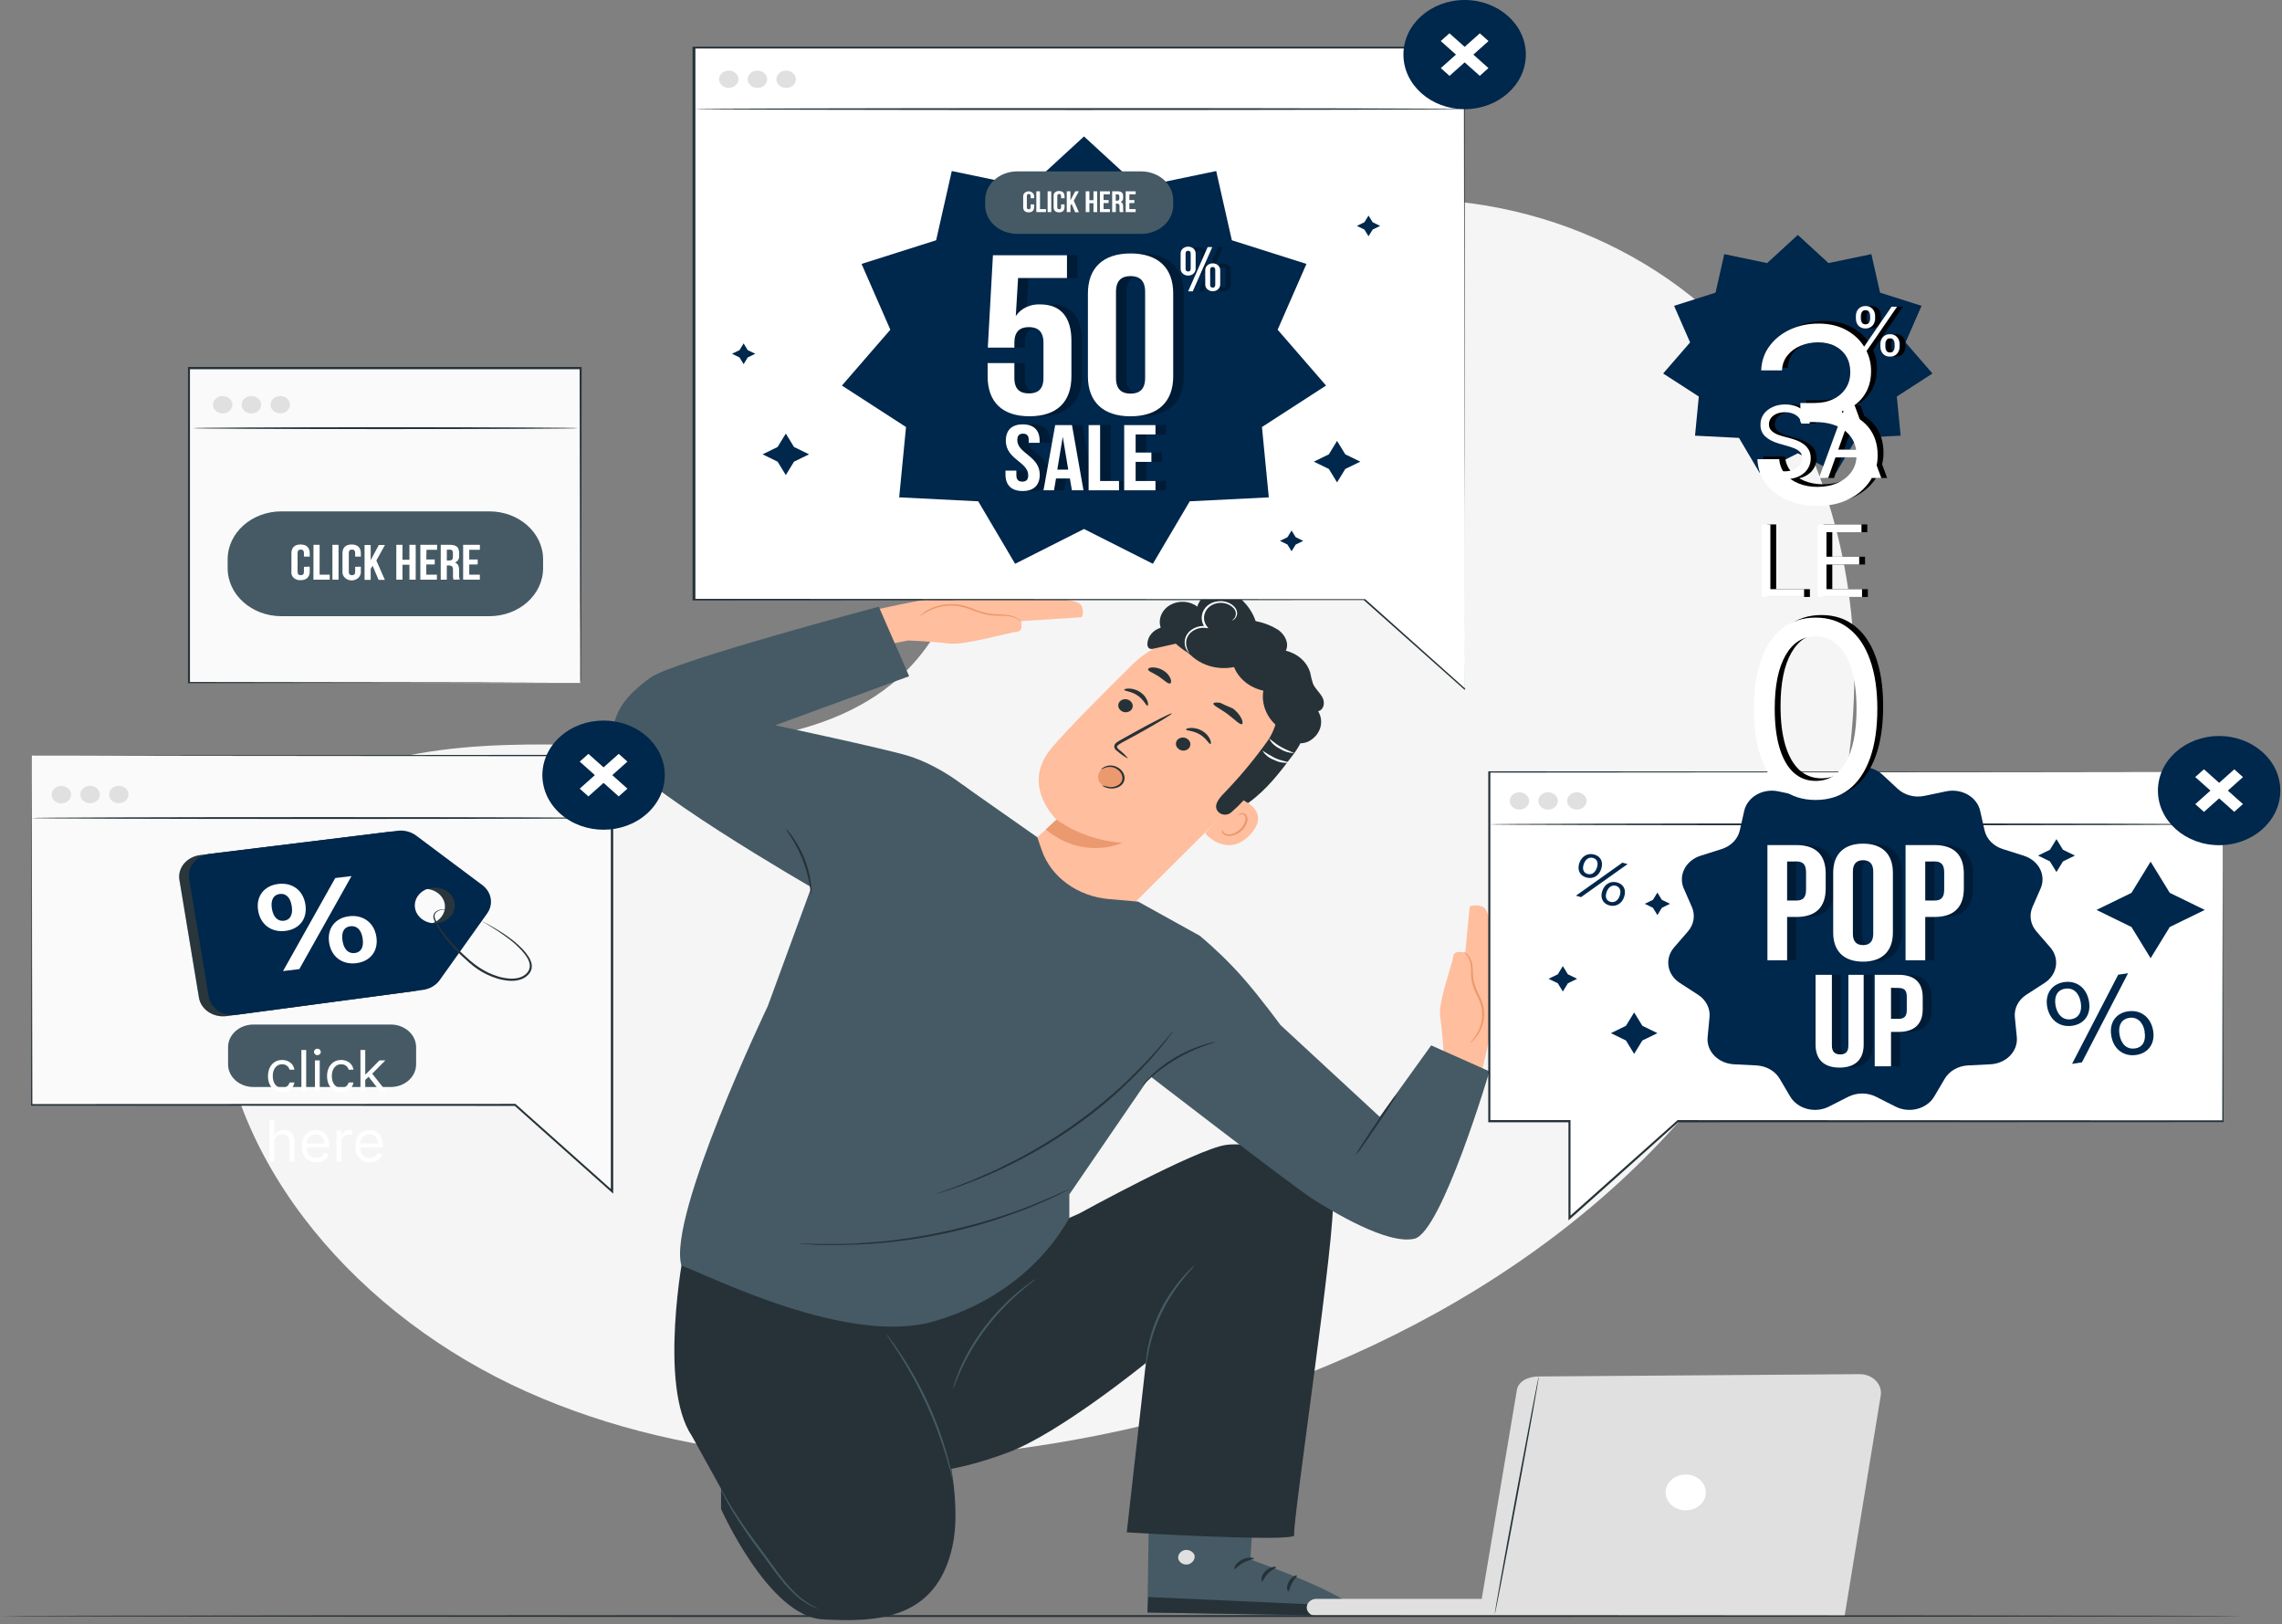 <svg width="326" height="232" viewBox="0 0 326 232" fill="none" xmlns="http://www.w3.org/2000/svg">
<rect x="0" y="0" width="326" height="232" fill="#808080" stroke="none"/>
<path d="M254.993 57.266L253.584 55.19C241.744 37.788 220.34 27.296 197.766 28.568C194.862 28.725 191.974 29.072 189.127 29.607C168.602 33.526 150.749 47.366 143.344 65.09C138.99 75.514 137.774 87.516 129.514 95.791C118.768 106.558 100.513 106.901 84.464 106.455C68.415 106.008 50.155 106.387 39.455 117.201C32.755 123.95 30.625 133.6 31.166 142.638C32.598 166.649 51.354 188.11 75.209 198.783C99.063 209.457 127.15 210.407 153.258 205.714C189.861 199.199 224.613 181.143 245.522 153.265C266.431 125.388 271.717 87.371 254.993 57.266Z" fill="#F5F5F5"/>
<path d="M211.504 153.784C211.504 153.784 212.837 148.442 212.755 148.074C212.674 147.705 212.755 139.768 212.755 139.768V131.648C212.755 131.648 212.645 129.759 211.667 129.468C211.113 129.291 210.508 129.291 209.955 129.468L209.327 136.076C209.327 136.076 207.697 135.64 207.615 136.596C207.534 137.551 205.409 143.215 205.735 145.25C206.061 147.285 206.23 150.41 206.23 150.41L205.706 152.533L211.504 153.784Z" fill="#FFBE9D"/>
<path d="M209.111 135.978C209.311 136.045 209.486 136.16 209.618 136.31C209.985 136.711 210.222 137.194 210.305 137.707C210.438 138.35 210.374 139.119 210.485 139.929C210.691 140.81 211.019 141.664 211.463 142.472C211.885 143.326 212.075 144.256 212.016 145.188C211.966 145.946 211.751 146.688 211.381 147.373C211.141 147.836 210.823 148.263 210.438 148.64C210.31 148.787 210.155 148.914 209.979 149.014C210.454 148.485 210.859 147.908 211.184 147.295C211.511 146.625 211.698 145.907 211.737 145.177C211.774 144.286 211.585 143.398 211.184 142.581C210.729 141.76 210.402 140.886 210.211 139.986C210.107 139.129 210.211 138.376 210.089 137.764C210.028 137.274 209.828 136.806 209.507 136.404C209.292 136.103 209.1 135.999 209.111 135.978Z" fill="#EB996E"/>
<path d="M176.868 113.977C177.002 114.008 181.845 115.685 178.614 119.199C175.384 122.714 172.095 119.096 172.182 118.992C172.269 118.888 176.868 113.977 176.868 113.977Z" fill="#FFBE9D"/>
<path d="M174.61 118.54C174.639 118.54 174.639 118.633 174.709 118.763C174.814 118.946 174.996 119.084 175.215 119.147C175.756 119.319 176.647 118.987 177.252 118.364C177.542 118.064 177.751 117.708 177.864 117.325C177.927 117.189 177.952 117.041 177.938 116.893C177.924 116.746 177.871 116.604 177.782 116.479C177.719 116.398 177.626 116.34 177.518 116.316C177.411 116.292 177.298 116.304 177.2 116.349C177.054 116.412 177.014 116.5 176.99 116.489C176.967 116.479 176.955 116.37 177.124 116.245C177.227 116.177 177.351 116.14 177.479 116.142C177.656 116.148 177.823 116.215 177.945 116.329C178.079 116.476 178.169 116.652 178.207 116.839C178.245 117.026 178.229 117.218 178.16 117.398C178.048 117.825 177.82 118.22 177.497 118.55C176.822 119.241 175.803 119.589 175.099 119.334C174.967 119.286 174.85 119.211 174.756 119.116C174.662 119.02 174.594 118.907 174.557 118.784C174.54 118.628 174.586 118.535 174.61 118.54Z" fill="#EB996E"/>
<path d="M181.129 93.787L180.547 93.393C177.781 91.497 174.316 90.599 170.841 90.879C167.366 91.159 164.137 92.596 161.797 94.904C157.28 99.353 152.355 104.321 150.196 106.891C145.731 112.207 150.935 117.076 150.935 117.076L145.003 122.532L158.724 132.302L180.71 110.405C185.955 105.297 186.991 98.32 181.129 93.787Z" fill="#FFBE9D"/>
<path d="M159.981 100.188C159.808 100.383 159.727 100.63 159.757 100.876C159.786 101.123 159.923 101.35 160.138 101.507C160.239 101.589 160.357 101.652 160.485 101.692C160.614 101.732 160.75 101.749 160.886 101.741C161.022 101.734 161.154 101.701 161.276 101.647C161.398 101.592 161.506 101.517 161.594 101.424C161.764 101.23 161.842 100.984 161.813 100.739C161.784 100.494 161.649 100.269 161.436 100.111C161.336 100.029 161.218 99.966 161.09 99.926C160.962 99.886 160.826 99.869 160.69 99.876C160.555 99.883 160.422 99.915 160.3 99.968C160.179 100.022 160.07 100.097 159.981 100.188Z" fill="#263238"/>
<path d="M168.212 105.67C168.042 105.865 167.964 106.11 167.993 106.355C168.022 106.601 168.157 106.826 168.369 106.984C168.47 107.066 168.588 107.129 168.716 107.169C168.845 107.209 168.981 107.226 169.117 107.218C169.253 107.21 169.385 107.178 169.507 107.124C169.629 107.069 169.737 106.993 169.825 106.901C169.997 106.707 170.078 106.461 170.048 106.215C170.019 105.969 169.882 105.744 169.667 105.587C169.567 105.506 169.449 105.443 169.32 105.402C169.192 105.362 169.056 105.345 168.92 105.353C168.784 105.361 168.652 105.393 168.53 105.448C168.408 105.502 168.3 105.578 168.212 105.67Z" fill="#263238"/>
<path d="M160.592 98.543C160.592 98.714 161.617 98.73 162.519 99.353C163.421 99.976 163.742 100.837 163.928 100.806C164.015 100.806 164.062 100.547 163.928 100.157C163.743 99.646 163.385 99.198 162.903 98.875C162.431 98.552 161.857 98.371 161.262 98.356C160.825 98.351 160.581 98.465 160.592 98.543Z" fill="#263238"/>
<path d="M169.423 104.212C169.458 104.383 170.459 104.342 171.408 104.913C172.357 105.484 172.735 106.325 172.916 106.283C173.003 106.283 173.032 106.018 172.875 105.639C172.656 105.138 172.267 104.71 171.763 104.414C171.269 104.116 170.682 103.965 170.087 103.983C169.644 104.009 169.406 104.134 169.423 104.212Z" fill="#263238"/>
<path d="M161.169 108.365C160.808 107.902 160.382 107.483 159.9 107.119C159.684 106.937 159.504 106.745 159.585 106.6C159.667 106.454 159.946 106.257 160.266 106.081L162.31 104.975C165.191 103.386 167.473 102.016 167.397 101.912C167.322 101.808 164.929 103.013 162.048 104.606L160.022 105.738C159.737 105.915 159.352 106.075 159.207 106.465C159.178 106.561 159.173 106.662 159.193 106.76C159.213 106.858 159.258 106.95 159.323 107.031C159.427 107.149 159.546 107.255 159.678 107.347C160.126 107.74 160.627 108.082 161.169 108.365Z" fill="#263238"/>
<path d="M173.346 100.495C173.271 100.78 174.313 101.222 175.355 101.995C176.397 102.769 177.101 103.553 177.415 103.438C177.555 103.376 177.555 103.065 177.346 102.629C177.062 102.064 176.631 101.569 176.088 101.185C174.196 100.401 174.394 100.376 174.249 100.386C173.725 100.313 173.387 100.36 173.346 100.495Z" fill="#263238"/>
<path d="M164.009 95.61C164.009 95.906 164.801 96.129 165.564 96.648C166.326 97.167 166.844 97.722 167.159 97.629C167.298 97.582 167.362 97.328 167.228 96.965C167.043 96.496 166.697 96.091 166.239 95.807C165.791 95.513 165.253 95.348 164.696 95.335C164.248 95.345 164.015 95.475 164.009 95.61Z" fill="#263238"/>
<path d="M186.863 105.946C187.697 105.536 188.316 104.849 188.586 104.035C188.856 103.22 188.756 102.344 188.307 101.595C189.139 101.398 189.302 100.355 188.941 99.659C188.58 98.963 187.911 98.413 187.585 97.702C187.407 97.178 187.271 96.644 187.177 96.103C186.959 95.349 186.521 94.66 185.908 94.107C185.294 93.553 184.527 93.155 183.685 92.952C184.185 91.965 183.626 90.751 182.695 90.044C181.708 89.397 180.576 88.948 179.377 88.726C178.997 87.589 178.32 86.549 177.404 85.689C176.941 85.264 176.38 84.935 175.759 84.723C175.139 84.511 174.475 84.423 173.812 84.464C173.151 84.524 172.529 84.768 172.033 85.162C171.537 85.557 171.194 86.081 171.053 86.66C170.522 86.252 169.858 86.008 169.159 85.964C168.46 85.92 167.764 86.079 167.174 86.418C166.585 86.756 166.134 87.255 165.889 87.84C165.644 88.425 165.617 89.066 165.814 89.666C165.275 89.832 164.805 90.139 164.465 90.548C164.125 90.956 163.932 91.447 163.91 91.955C163.91 92.967 164.789 92.661 164.789 92.661L167.968 91.945C168.468 92.4 169.013 92.813 169.598 93.18C170.506 93.851 171.566 94.338 172.706 94.608C173.453 94.708 174.209 94.746 174.965 94.722C175.756 94.733 176.545 94.788 177.328 94.888C178.435 95.225 179.445 95.774 180.288 96.497C181.131 97.22 181.786 98.099 182.206 99.072C183.091 101.014 182.398 104.051 180.984 105.972C179.124 108.563 177.06 111.034 174.807 113.364C174.132 114.055 173.387 114.994 173.899 115.789C173.993 115.944 174.127 116.077 174.29 116.177C174.452 116.277 174.639 116.341 174.835 116.365C175.031 116.388 175.23 116.37 175.417 116.311C175.603 116.252 175.771 116.155 175.908 116.027C176.526 115.492 177.109 114.925 177.654 114.33L178.3 114.714C181.036 112.741 182.794 110.374 184.762 107.768C185.146 107.261 185.485 106.729 185.774 106.174C186.152 106.171 186.523 106.093 186.863 105.946Z" fill="#263238"/>
<path d="M184.47 99.503C184.23 97.864 183.396 96.34 182.095 95.163C181.051 94.138 179.687 93.415 178.178 93.087C177.426 92.927 176.643 92.916 175.886 93.055C175.129 93.194 174.415 93.48 173.795 93.891L168.788 91.654C169.326 92.972 170.386 94.069 171.768 94.738C173.151 95.407 174.759 95.603 176.292 95.288C176.622 96.115 177.178 96.855 177.908 97.443C178.639 98.031 179.521 98.448 180.477 98.657C180.314 99.653 180.443 100.669 180.851 101.607C181.259 102.545 181.932 103.372 182.806 104.009C183.437 103.413 183.913 102.7 184.201 101.922C184.489 101.143 184.581 100.317 184.47 99.503Z" fill="#263238"/>
<path d="M169.9 93.289C169.774 93.201 169.671 93.09 169.598 92.962C169.371 92.621 169.248 92.232 169.242 91.836C169.231 91.53 169.287 91.226 169.409 90.941C169.531 90.656 169.716 90.395 169.953 90.174C170.256 89.897 170.627 89.686 171.037 89.558C171.447 89.43 171.885 89.388 172.316 89.437L172.165 89.66C171.759 89.138 171.597 88.496 171.711 87.869C171.793 87.35 172.07 86.87 172.497 86.509C172.896 86.179 173.4 85.966 173.94 85.902C174.392 85.831 174.857 85.869 175.286 86.014C175.715 86.158 176.093 86.403 176.379 86.722C176.599 86.972 176.723 87.277 176.734 87.594C176.734 87.832 176.657 88.064 176.513 88.264C176.269 88.596 175.995 88.638 176.001 88.622C176.165 88.508 176.303 88.367 176.408 88.207C176.53 87.987 176.575 87.74 176.537 87.498C176.5 87.256 176.382 87.029 176.199 86.847C175.901 86.538 175.51 86.312 175.072 86.196C174.635 86.08 174.169 86.078 173.731 86.19C173.292 86.303 172.898 86.525 172.597 86.831C172.296 87.137 172.099 87.514 172.031 87.916C171.937 88.46 172.076 89.017 172.421 89.474L172.636 89.749L172.269 89.697C171.885 89.649 171.493 89.681 171.125 89.79C170.756 89.898 170.421 90.082 170.145 90.325C169.704 90.722 169.451 91.256 169.44 91.815C169.443 92.334 169.602 92.843 169.9 93.289Z" fill="white"/>
<path d="M184.855 107.581C184.116 107.558 183.403 107.333 182.811 106.937C182.161 106.621 181.638 106.131 181.315 105.536C181.391 105.484 182.008 106.138 182.986 106.693C183.964 107.249 184.878 107.519 184.855 107.581Z" fill="white"/>
<path d="M184.214 108.926C183.456 109.029 182.682 108.897 182.02 108.552C181.307 108.297 180.716 107.829 180.349 107.228C180.931 107.611 181.535 107.967 182.159 108.292C183.231 108.77 184.22 108.837 184.214 108.926Z" fill="white"/>
<path d="M150.929 117.071C153.618 118.985 156.884 120.141 160.313 120.393C160.313 120.393 154.882 122.989 149.398 118.488L150.929 117.071Z" fill="#EB996E"/>
<path d="M125.247 87.054C125.247 87.054 131.947 85.596 132.354 85.668C132.762 85.741 141.668 85.668 141.668 85.668H152.105C152.105 85.668 154.224 85.767 154.556 86.639C154.755 87.132 154.755 87.672 154.556 88.165L145.824 88.726C145.824 88.726 146.313 90.18 145.242 90.252C144.171 90.325 137.82 92.215 135.538 91.924C133.257 91.633 129.746 91.488 129.746 91.488L127.371 91.955L125.247 87.054Z" fill="#FFBE9D"/>
<path d="M145.941 88.892C145.941 88.892 145.801 88.736 145.487 88.523C145.037 88.239 144.515 88.06 143.967 88.004C143.275 87.911 142.431 88.004 141.47 87.9C140.461 87.728 139.482 87.436 138.559 87.034C137.646 86.665 136.651 86.488 135.649 86.514C134.83 86.546 134.026 86.712 133.274 87.002C132.588 87.294 131.942 87.655 131.347 88.077C131.461 87.921 131.602 87.782 131.766 87.667C132.189 87.327 132.665 87.045 133.181 86.831C134.036 86.48 134.965 86.296 135.906 86.294C136.847 86.291 137.778 86.469 138.635 86.815C139.539 87.211 140.495 87.502 141.482 87.682C142.396 87.786 143.257 87.729 143.979 87.849C144.553 87.919 145.093 88.131 145.539 88.461C145.715 88.569 145.854 88.718 145.941 88.892Z" fill="#EB996E"/>
<path d="M179.488 208.751L178.632 222.767C178.632 222.767 194.308 228.255 194.43 230.856L163.916 230.336L164.254 208.46L179.488 208.751Z" fill="#455A64"/>
<path d="M169.219 221.423C168.923 221.496 168.668 221.664 168.502 221.895C168.337 222.126 168.273 222.404 168.323 222.674C168.396 222.939 168.58 223.17 168.838 223.318C169.095 223.467 169.406 223.522 169.708 223.473C170.022 223.394 170.292 223.214 170.465 222.967C170.638 222.721 170.702 222.426 170.645 222.139C170.537 221.869 170.315 221.646 170.026 221.518C169.737 221.39 169.404 221.367 169.097 221.454" fill="#E0E0E0"/>
<path d="M163.916 230.336L164.044 228.13L193.254 229.443C193.254 229.443 194.599 229.994 194.419 230.845L163.916 230.336Z" fill="#263238"/>
<path d="M179.127 222.627C179.127 222.762 178.376 222.809 177.631 223.224C176.886 223.64 176.466 224.19 176.35 224.138C176.234 224.086 176.455 223.318 177.363 222.83C178.271 222.342 179.162 222.508 179.127 222.627Z" fill="#263238"/>
<path d="M182.293 223.868C182.322 223.998 181.671 224.216 181.129 224.766C180.588 225.316 180.454 225.913 180.308 225.903C180.163 225.892 180.081 225.145 180.739 224.465C181.397 223.785 182.293 223.738 182.293 223.868Z" fill="#263238"/>
<path d="M184.04 227.31C183.9 227.336 183.708 226.671 184.104 225.95C184.5 225.228 185.204 224.948 185.268 225.062C185.332 225.176 184.89 225.555 184.569 226.152C184.249 226.749 184.197 227.299 184.04 227.31Z" fill="#263238"/>
<path d="M178.929 219.419C178.859 219.538 178.184 219.341 177.34 219.377C176.496 219.414 175.832 219.642 175.756 219.528C175.681 219.414 176.338 218.947 177.316 218.915C178.294 218.884 178.999 219.315 178.929 219.419Z" fill="#263238"/>
<path d="M97.678 178.796C97.678 178.796 93.987 197.979 98.842 205.127L103.01 212.66V215.562C103.01 215.562 109.832 230.882 117.511 231.318C125.189 231.754 133.635 231.406 136.01 221.122C137.721 213.75 134.38 203.217 134.38 203.217L129.426 188.567L97.678 178.796Z" fill="#263238"/>
<path d="M154.177 173.345C154.177 173.345 170.901 164.151 175.133 163.549C179.365 162.947 189.104 165.538 190.361 171.336C191.083 174.654 184.494 218.183 184.895 219.274C185.297 220.364 160.965 218.889 160.965 218.889L163.695 194.698C163.695 194.698 151.331 204.758 144.008 207.479C136.685 210.199 133.222 210.111 133.222 210.111L120.415 188.276L154.177 173.345Z" fill="#263238"/>
<path d="M170.651 180.78C170.692 180.811 170.017 181.475 169.068 182.648C166.585 185.7 164.894 189.206 164.12 192.912C163.823 194.334 163.747 195.227 163.695 195.222C163.671 195.013 163.671 194.803 163.695 194.594C163.731 194.02 163.801 193.448 163.905 192.881C164.235 191.005 164.821 189.173 165.651 187.425C166.493 185.682 167.575 184.039 168.87 182.534C169.261 182.076 169.679 181.636 170.121 181.216C170.283 181.056 170.46 180.91 170.651 180.78Z" fill="#455A64"/>
<path d="M116.928 229.828C116.848 229.814 116.77 229.791 116.695 229.76C116.476 229.685 116.262 229.596 116.055 229.495C115.287 229.132 114.579 228.675 113.954 228.135C113.034 227.335 112.204 226.457 111.474 225.514C110.636 224.475 109.792 223.261 108.878 222.025C107.262 219.937 105.777 217.771 104.43 215.536C103.93 214.669 103.563 213.953 103.324 213.459C103.187 213.204 103.074 212.938 102.987 212.665C103.158 212.902 103.306 213.153 103.429 213.413C103.703 213.901 104.099 214.601 104.623 215.453C105.659 217.161 107.277 219.419 109.128 221.88C110.048 223.12 110.874 224.325 111.701 225.374C112.412 226.312 113.216 227.191 114.105 228C114.944 228.726 115.895 229.342 116.928 229.828Z" fill="#455A64"/>
<path d="M147.995 182.669C147.808 182.859 147.601 183.032 147.378 183.188C146.965 183.505 146.389 183.983 145.69 184.59C142.049 187.764 139.18 191.572 137.261 195.777C136.895 196.582 136.615 197.241 136.441 197.703C136.36 197.946 136.257 198.182 136.132 198.409C136.17 198.158 136.237 197.912 136.33 197.672C136.47 197.2 136.714 196.525 137.063 195.705C137.466 194.746 137.929 193.809 138.449 192.896C139.717 190.653 141.295 188.56 143.146 186.667C143.901 185.895 144.699 185.158 145.539 184.46C146.261 183.868 146.866 183.422 147.285 183.116C147.508 182.95 147.746 182.801 147.995 182.669Z" fill="#455A64"/>
<path d="M126.591 190.544C126.808 190.77 127.003 191.011 127.173 191.266C127.54 191.744 128.047 192.45 128.64 193.343C131.716 197.981 133.999 203.003 135.416 208.242C135.684 209.249 135.876 210.064 135.998 210.635C136.069 210.928 136.118 211.224 136.144 211.523C136.031 211.241 135.945 210.951 135.888 210.656C135.742 210.095 135.521 209.285 135.23 208.289C133.706 203.1 131.434 198.109 128.472 193.441C127.889 192.543 127.43 191.827 127.092 191.334C126.902 191.083 126.734 190.819 126.591 190.544Z" fill="#455A64"/>
<path d="M157.955 109.564C158.636 109.357 159.073 109.611 159.643 109.865C159.919 109.98 160.155 110.159 160.325 110.384C160.496 110.609 160.594 110.871 160.61 111.142C160.63 111.439 160.535 111.734 160.34 111.975C160.144 112.216 159.861 112.39 159.539 112.466C159.079 112.592 158.587 112.582 158.134 112.439C157.682 112.296 157.292 112.027 157.024 111.672C156.923 111.48 156.867 111.271 156.859 111.059C156.852 110.847 156.893 110.636 156.98 110.439C157.067 110.242 157.199 110.062 157.366 109.912C157.534 109.761 157.735 109.643 157.955 109.564Z" fill="#EB996E"/>
<path d="M157.432 112.191C157.812 112.297 158.202 112.379 158.596 112.435C159.009 112.454 159.418 112.352 159.76 112.144C159.964 112.017 160.126 111.842 160.229 111.639C160.331 111.436 160.37 111.213 160.342 110.992C160.308 110.767 160.223 110.552 160.09 110.359C159.958 110.166 159.782 109.999 159.574 109.87C159.245 109.636 158.829 109.521 158.41 109.548C158.121 109.573 157.843 109.654 157.595 109.787C157.414 109.875 157.309 109.933 157.298 109.917C157.286 109.901 157.362 109.818 157.531 109.699C157.776 109.519 158.072 109.402 158.386 109.362C158.866 109.3 159.354 109.41 159.743 109.668C159.988 109.814 160.195 110.006 160.351 110.23C160.507 110.454 160.607 110.704 160.645 110.966C160.679 111.234 160.629 111.505 160.502 111.749C160.375 111.993 160.174 112.202 159.923 112.352C159.52 112.584 159.036 112.68 158.561 112.622C158.25 112.589 157.95 112.502 157.676 112.367C157.513 112.253 157.42 112.201 157.432 112.191Z" fill="#263238"/>
<path d="M204.454 149.33L197.108 159.536L182.922 146.418C182.922 146.418 179.977 142.389 177.45 139.534C175.583 137.435 173.544 135.462 171.35 133.631L171.035 133.875L160.592 143.313L163.084 152.788C163.084 152.788 185.006 169.701 187.602 171.321C190.198 172.94 198.173 177.867 202.068 176.943C205.962 176.019 212.778 153.037 212.778 153.037L204.454 149.33Z" fill="#455A64"/>
<path d="M116.579 124.91L109.687 143.713C109.687 143.713 95.309 173.776 97.346 180.78C101.572 182.337 121.213 192.31 133.437 188.743C137.598 187.55 141.451 185.629 144.769 183.092C148.088 180.556 150.805 177.454 152.763 173.968V170.615L174.359 139.088L171.326 133.631L162.595 128.793L158.409 128.43C156.21 128.236 154.124 127.467 152.415 126.218C150.706 124.969 149.449 123.296 148.805 121.411L148.188 119.599L137.535 112.124L116.579 124.91Z" fill="#455A64"/>
<path d="M125.544 86.665C125.544 86.665 96.17 94.452 92.945 96.783C89.721 99.114 86.542 102.229 88.003 106.896C89.464 111.563 116.381 127.012 116.381 127.012L139.217 113.458C139.217 113.458 134.898 109.528 129.636 107.934C126.318 106.932 110.746 103.604 110.746 103.604L129.88 96.596L125.544 86.665Z" fill="#455A64"/>
<path d="M152.716 169.877C152.61 169.954 152.495 170.021 152.373 170.075L151.354 170.594C150.912 170.822 150.37 171.087 149.724 171.367C149.078 171.648 148.351 172.001 147.518 172.328C146.686 172.655 145.772 173.034 144.794 173.366C143.816 173.698 142.739 174.077 141.61 174.446C136.688 175.989 131.581 177.017 126.393 177.509C125.194 177.607 124.065 177.711 122.994 177.748C121.923 177.784 120.933 177.831 120.025 177.841C119.117 177.851 118.279 177.841 117.574 177.841C116.87 177.841 116.236 177.799 115.729 177.763L114.565 177.69C114.428 177.688 114.291 177.672 114.157 177.644C114.293 177.629 114.43 177.629 114.565 177.644L115.729 177.67C116.236 177.67 116.853 177.706 117.574 177.701C118.296 177.696 119.111 177.701 120.013 177.701C120.916 177.701 121.911 177.654 122.971 177.576C124.03 177.498 125.165 177.415 126.358 177.312C128.939 177.026 131.502 176.624 134.036 176.107C136.726 175.557 139.275 174.892 141.517 174.212C142.646 173.854 143.717 173.522 144.701 173.174C145.685 172.826 146.604 172.478 147.431 172.136C148.257 171.793 148.997 171.492 149.649 171.217C150.301 170.942 150.854 170.698 151.302 170.485L152.344 170.018C152.463 169.96 152.587 169.913 152.716 169.877Z" fill="#263238"/>
<path d="M167.63 147.238C167.569 147.358 167.492 147.471 167.403 147.575L166.693 148.51C166.384 148.92 166 149.408 165.529 149.958C165.057 150.509 164.533 151.158 163.893 151.827C163.253 152.497 162.583 153.244 161.797 154.002C161.011 154.76 160.162 155.56 159.253 156.396C155.239 159.952 150.741 163.046 145.865 165.605C144.736 166.176 143.665 166.737 142.628 167.194C141.592 167.651 140.632 168.087 139.718 168.455C138.804 168.824 138.001 169.12 137.279 169.39C136.557 169.66 135.928 169.872 135.41 170.039L134.217 170.412C134.08 170.463 133.938 170.501 133.792 170.527C133.918 170.458 134.053 170.402 134.194 170.36L135.358 169.94C135.87 169.763 136.493 169.54 137.203 169.255C137.913 168.969 138.74 168.673 139.613 168.279C140.486 167.884 141.47 167.49 142.483 166.996C143.496 166.503 144.573 165.958 145.696 165.387C150.531 162.813 155.004 159.734 159.021 156.214C159.929 155.394 160.808 154.625 161.576 153.852C162.344 153.078 163.06 152.372 163.695 151.703C164.329 151.033 164.859 150.41 165.36 149.87C165.86 149.33 166.25 148.832 166.571 148.448C166.891 148.063 167.153 147.773 167.327 147.544C167.42 147.436 167.521 147.333 167.63 147.238Z" fill="#263238"/>
<path d="M112.231 118.353C112.62 118.709 112.957 119.109 113.232 119.542C113.95 120.559 114.535 121.646 114.978 122.781C115.422 123.917 115.717 125.095 115.857 126.291C115.943 126.782 115.957 127.281 115.898 127.775C115.787 127.293 115.704 126.806 115.648 126.317C115.443 125.144 115.121 123.991 114.687 122.87C114.246 121.753 113.696 120.673 113.046 119.64C112.745 119.226 112.473 118.796 112.231 118.353Z" fill="#263238"/>
<path d="M173.62 148.842C173.62 148.884 172.956 149.07 171.874 149.46C169.127 150.473 166.632 151.96 164.533 153.836C163.73 154.553 163.276 155.041 163.235 155.009C163.194 154.978 163.317 154.869 163.509 154.636C163.779 154.312 164.068 154.002 164.376 153.706C166.426 151.726 168.977 150.209 171.815 149.283C172.24 149.141 172.674 149.02 173.114 148.92C173.276 148.868 173.447 148.842 173.62 148.842Z" fill="#263238"/>
<path d="M199.588 156.235C199.375 156.699 199.116 157.146 198.814 157.569C198.301 158.373 197.574 159.479 196.759 160.684C195.944 161.888 195.187 162.989 194.628 163.767C194.353 164.205 194.031 164.619 193.668 165.003C193.883 164.538 194.144 164.092 194.448 163.669C194.96 162.859 195.682 161.758 196.497 160.554C197.312 159.349 198.069 158.254 198.627 157.47C198.905 157.033 199.227 156.62 199.588 156.235Z" fill="#263238"/>
<path d="M215.671 228.39H188.05C187.686 228.391 187.336 228.521 187.079 228.752C186.821 228.982 186.677 229.295 186.677 229.62C186.677 229.945 186.821 230.257 187.079 230.486C187.337 230.716 187.686 230.845 188.05 230.845H215.671C216.036 230.845 216.386 230.716 216.645 230.487C216.904 230.257 217.05 229.945 217.051 229.62C217.051 229.294 216.906 228.981 216.647 228.75C216.388 228.519 216.037 228.39 215.671 228.39Z" fill="#E0E0E0"/>
<path d="M211.265 230.845H263.515L268.673 199.375C268.737 198.993 268.708 198.603 268.589 198.232C268.469 197.861 268.26 197.518 267.978 197.225C267.696 196.932 267.346 196.697 266.952 196.536C266.559 196.375 266.131 196.291 265.698 196.291L219.828 196.623C218.338 196.623 216.917 197.262 216.696 198.57L211.265 230.845Z" fill="#E0E0E0"/>
<path d="M240.819 215.749C242.404 215.749 243.688 214.603 243.688 213.189C243.688 211.776 242.404 210.63 240.819 210.63C239.234 210.63 237.949 211.776 237.949 213.189C237.949 214.603 239.234 215.749 240.819 215.749Z" fill="white"/>
<path d="M213.541 230.57C213.605 230.57 215.066 222.985 216.801 213.615C218.536 204.244 219.892 196.634 219.828 196.623C219.764 196.613 218.303 204.203 216.562 213.578C214.822 222.954 213.477 230.559 213.541 230.57Z" fill="#263238"/>
<path d="M320.346 230.845C320.346 230.923 248.63 230.98 160.179 230.98C71.728 230.98 0 230.923 0 230.845C0 230.767 71.693 230.71 160.173 230.71C248.654 230.71 320.346 230.772 320.346 230.845Z" fill="#263238"/>
<path d="M317.587 110.275H212.761V160.175H224.211V173.999L239.718 160.175H317.587V110.275Z" fill="white"/>
<path d="M317.587 110.275C317.587 110.275 317.587 110.566 317.587 111.148C317.587 111.729 317.587 112.596 317.587 113.743C317.587 116.022 317.587 119.371 317.587 123.68C317.587 132.323 317.622 144.803 317.651 160.191V160.289H317.535L239.666 160.32L239.771 160.284L224.322 174.098L224.066 174.327V174C224.066 169.597 224.066 164.909 224.066 160.175L224.217 160.31H212.61V160.175C212.61 142.561 212.61 125.766 212.61 110.275V110.177H212.749L288.313 110.239L309.892 110.27H315.614H317.087H315.602H309.851L288.237 110.301L212.767 110.364L212.906 110.239C212.906 125.73 212.906 142.524 212.906 160.139L212.755 160.004H224.357V173.963L224.1 173.87L239.608 160.045L239.649 160.004H239.713L317.581 160.04L317.471 160.139C317.471 144.777 317.517 132.318 317.535 123.69C317.535 119.371 317.535 116.012 317.535 113.733C317.535 112.591 317.535 111.724 317.535 111.137C317.535 110.551 317.587 110.275 317.587 110.275Z" fill="#263238"/>
<path d="M316.522 117.756C316.522 117.834 293.29 117.891 264.644 117.891C235.999 117.891 212.761 117.834 212.761 117.756C212.761 117.678 235.987 117.621 264.644 117.621C293.302 117.621 316.522 117.683 316.522 117.756Z" fill="#263238"/>
<path d="M218.448 114.408C218.448 114.652 218.367 114.891 218.215 115.094C218.062 115.297 217.846 115.456 217.593 115.549C217.34 115.643 217.061 115.667 216.792 115.619C216.524 115.572 216.277 115.454 216.083 115.281C215.889 115.109 215.757 114.888 215.704 114.649C215.65 114.409 215.678 114.161 215.783 113.935C215.888 113.709 216.065 113.516 216.293 113.38C216.521 113.245 216.789 113.172 217.063 113.172C217.43 113.173 217.781 113.304 218.041 113.536C218.3 113.767 218.447 114.08 218.448 114.408Z" fill="#E0E0E0"/>
<path d="M222.552 114.408C222.553 114.654 222.472 114.894 222.32 115.099C222.168 115.304 221.95 115.464 221.696 115.558C221.441 115.653 221.161 115.678 220.891 115.63C220.62 115.582 220.372 115.464 220.177 115.29C219.982 115.116 219.849 114.895 219.796 114.654C219.742 114.412 219.771 114.163 219.877 113.936C219.983 113.709 220.162 113.515 220.391 113.379C220.621 113.243 220.891 113.171 221.167 113.172C221.534 113.173 221.885 113.304 222.144 113.536C222.404 113.767 222.55 114.08 222.552 114.408Z" fill="#E0E0E0"/>
<path d="M226.65 114.408C226.65 114.652 226.569 114.891 226.416 115.094C226.264 115.297 226.048 115.456 225.795 115.549C225.542 115.643 225.263 115.667 224.994 115.619C224.726 115.572 224.479 115.454 224.285 115.281C224.091 115.109 223.959 114.888 223.906 114.649C223.852 114.409 223.88 114.161 223.985 113.935C224.089 113.709 224.267 113.516 224.495 113.38C224.723 113.245 224.991 113.172 225.265 113.172C225.632 113.172 225.984 113.302 226.244 113.534C226.504 113.766 226.65 114.08 226.65 114.408Z" fill="#E0E0E0"/>
<path d="M292.463 143.858C292.114 141.995 293.086 140.562 294.862 140.292C296.637 140.022 298.057 141.091 298.412 142.965C298.767 144.839 297.83 146.262 296.037 146.527C294.245 146.791 292.818 145.717 292.463 143.858ZM297.242 143.142C296.98 141.771 296.154 141.065 295.036 141.226C293.919 141.387 293.4 142.327 293.657 143.677C293.913 145.026 294.763 145.753 295.857 145.597C296.951 145.442 297.498 144.512 297.242 143.142ZM302.598 139.233L304.007 139.025L297.417 151.754L296.008 151.967L302.598 139.233ZM301.626 148.027C301.276 146.163 302.208 144.73 304.001 144.466C305.794 144.201 307.22 145.276 307.575 147.134C307.93 148.993 306.952 150.431 305.177 150.695C303.401 150.96 301.952 149.886 301.626 148.027ZM306.381 147.311C306.125 145.956 305.276 145.234 304.181 145.395C303.087 145.556 302.54 146.48 302.796 147.85C303.052 149.221 303.884 149.927 305.002 149.766C306.12 149.605 306.614 148.666 306.358 147.311H306.381Z" fill="#00274C"/>
<path d="M225.626 123.264C225.963 122.293 226.819 121.811 227.75 122.065C228.682 122.319 229.078 123.14 228.74 124.142C228.402 125.143 227.576 125.606 226.621 125.346C225.666 125.086 225.288 124.24 225.626 123.264ZM228.123 123.955C228.373 123.238 228.164 122.714 227.582 122.553C226.999 122.392 226.493 122.729 226.248 123.436C226.004 124.142 226.214 124.681 226.79 124.842C227.366 125.003 227.878 124.671 228.123 123.955ZM231.773 123.228L232.512 123.43L225.864 128.149L225.131 127.947L231.773 123.228ZM228.903 127.256C229.241 126.28 230.067 125.792 231.016 126.052C231.965 126.312 232.355 127.137 232.017 128.129C231.68 129.12 230.818 129.582 229.892 129.328C228.967 129.073 228.565 128.227 228.903 127.256ZM231.394 127.942C231.639 127.23 231.394 126.696 230.847 126.535C230.3 126.374 229.764 126.706 229.514 127.422C229.264 128.139 229.473 128.663 230.055 128.824C230.638 128.985 231.15 128.648 231.394 127.942Z" fill="#00274C"/>
<path d="M309.967 127.542L314.968 129.977L309.967 132.417L307.231 136.876L304.496 132.417L299.501 129.977L304.496 127.542L307.231 123.083L309.967 127.542Z" fill="#00274C"/>
<path d="M294.71 121.385L296.416 122.215L294.71 123.046L293.779 124.567L292.848 123.046L291.148 122.215L292.848 121.385L293.779 119.869L294.71 121.385Z" fill="#00274C"/>
<path d="M234.625 146.532L236.773 147.581L234.625 148.629L233.449 150.54L232.279 148.629L230.131 147.581L232.279 146.532L233.449 144.622L234.625 146.532Z" fill="#00274C"/>
<path d="M223.984 139.176L225.305 139.814L223.984 140.458L223.262 141.636L222.546 140.458L221.225 139.814L222.546 139.176L223.262 137.997L223.984 139.176Z" fill="#00274C"/>
<path d="M280.641 133.335L282.055 134.026L280.641 134.716L279.866 135.978L279.092 134.716L277.678 134.026L279.092 133.335L279.866 132.074L280.641 133.335Z" fill="#00274C"/>
<path d="M279.139 142.104L279.75 142.4L279.139 142.701L278.801 143.246L278.469 142.701L277.858 142.4L278.469 142.104L278.801 141.559L279.139 142.104Z" fill="#00274C"/>
<path d="M237.407 128.539L238.577 129.104L237.407 129.675L236.773 130.714L236.133 129.675L234.968 129.104L236.133 128.539L236.773 127.5L237.407 128.539Z" fill="#00274C"/>
<path d="M268.882 110.618L271.117 112.694C271.599 113.138 272.201 113.463 272.865 113.638C273.529 113.812 274.233 113.831 274.907 113.691L278.033 113.037C278.556 112.928 279.098 112.914 279.627 112.996C280.156 113.077 280.662 113.253 281.113 113.512C281.565 113.771 281.954 114.108 282.257 114.504C282.559 114.899 282.77 115.345 282.876 115.814L283.511 118.618C283.648 119.223 283.959 119.787 284.413 120.253C284.867 120.72 285.448 121.074 286.101 121.281L289.122 122.241C289.629 122.401 290.094 122.65 290.491 122.974C290.887 123.298 291.206 123.689 291.43 124.125C291.653 124.561 291.775 125.032 291.79 125.512C291.805 125.991 291.711 126.467 291.515 126.914L290.35 129.577C290.101 130.154 290.024 130.778 290.126 131.39C290.228 132.001 290.506 132.578 290.932 133.065L292.894 135.329C293.223 135.708 293.463 136.141 293.6 136.604C293.737 137.067 293.768 137.55 293.692 138.024C293.616 138.498 293.434 138.953 293.157 139.363C292.88 139.773 292.514 140.13 292.079 140.411L289.477 142.093C288.917 142.455 288.471 142.94 288.183 143.502C287.895 144.063 287.776 144.681 287.836 145.296L288.115 148.152C288.161 148.629 288.099 149.109 287.933 149.564C287.767 150.019 287.501 150.44 287.149 150.802C286.797 151.164 286.367 151.459 285.885 151.67C285.403 151.88 284.879 152.003 284.343 152.03L281.141 152.19C280.45 152.225 279.781 152.419 279.198 152.753C278.616 153.087 278.14 153.549 277.818 154.096L276.322 156.629C276.072 157.053 275.729 157.428 275.313 157.731C274.898 158.035 274.418 158.261 273.903 158.396C273.388 158.531 272.847 158.572 272.314 158.518C271.78 158.463 271.265 158.313 270.797 158.077L268.003 156.665C267.4 156.362 266.719 156.202 266.027 156.202C265.334 156.202 264.654 156.362 264.051 156.665L261.262 158.077C260.795 158.313 260.279 158.463 259.746 158.518C259.212 158.572 258.672 158.531 258.157 158.396C257.641 158.261 257.162 158.035 256.746 157.731C256.331 157.428 255.988 157.053 255.738 156.629L254.242 154.096C253.919 153.55 253.443 153.088 252.861 152.754C252.278 152.42 251.609 152.226 250.918 152.19L247.711 152.03C247.175 152.003 246.651 151.88 246.169 151.669C245.687 151.459 245.258 151.164 244.907 150.802C244.556 150.44 244.289 150.019 244.124 149.564C243.959 149.109 243.898 148.628 243.945 148.152L244.218 145.296C244.278 144.681 244.159 144.063 243.871 143.502C243.583 142.94 243.137 142.455 242.577 142.093L239.98 140.411C239.545 140.131 239.177 139.775 238.899 139.365C238.621 138.955 238.438 138.499 238.362 138.025C238.285 137.551 238.316 137.068 238.453 136.605C238.591 136.142 238.831 135.708 239.16 135.329L241.121 133.065C241.548 132.578 241.826 132.001 241.928 131.39C242.03 130.778 241.953 130.154 241.703 129.577L240.539 126.914C240.345 126.467 240.252 125.991 240.268 125.512C240.283 125.033 240.406 124.562 240.629 124.127C240.852 123.691 241.171 123.3 241.566 122.976C241.962 122.652 242.426 122.402 242.932 122.241L245.959 121.281C246.611 121.074 247.191 120.719 247.644 120.253C248.097 119.786 248.407 119.223 248.543 118.618L249.178 115.814C249.285 115.345 249.496 114.9 249.799 114.505C250.102 114.11 250.49 113.773 250.942 113.514C251.393 113.255 251.898 113.079 252.427 112.997C252.956 112.915 253.498 112.929 254.021 113.037L257.147 113.691C257.821 113.831 258.525 113.813 259.189 113.639C259.853 113.464 260.455 113.139 260.936 112.694L263.172 110.618C263.545 110.281 263.989 110.013 264.479 109.83C264.97 109.647 265.496 109.553 266.027 109.553C266.558 109.553 267.084 109.647 267.574 109.83C268.065 110.013 268.509 110.281 268.882 110.618Z" fill="#00274C"/>
<g opacity="0.3">
<path d="M262.089 124.78V126.919C262.089 129.551 260.709 130.984 257.904 130.984H256.576V137.172H253.765V120.715H257.904C260.709 120.715 262.089 122.148 262.089 124.78ZM256.576 123.067V128.637H257.904C258.794 128.637 259.277 128.258 259.277 127.08V124.614C259.277 123.435 258.794 123.056 257.904 123.056L256.576 123.067Z" fill="black"/>
<path d="M263.16 124.666C263.16 122.034 264.668 120.513 267.421 120.513C270.174 120.513 271.688 122.018 271.688 124.666V133.216C271.688 135.848 270.18 137.369 267.421 137.369C264.662 137.369 263.16 135.864 263.16 133.216V124.666ZM265.966 133.382C265.966 134.555 266.548 135.002 267.421 135.002C268.294 135.002 268.876 134.555 268.876 133.382V124.5C268.876 123.326 268.294 122.88 267.421 122.88C266.548 122.88 265.966 123.326 265.966 124.5V133.382Z" fill="black"/>
<path d="M281.834 124.78V126.919C281.834 129.551 280.454 130.984 277.649 130.984H276.321V137.172H273.51V120.715H277.649C280.443 120.715 281.834 122.148 281.834 124.78ZM276.321 123.067V128.637H277.649C278.539 128.637 279.022 128.258 279.022 127.08V124.614C279.022 123.435 278.539 123.056 277.649 123.056L276.321 123.067Z" fill="black"/>
<path d="M262.968 139.248V149.346C262.968 150.28 263.434 150.617 264.167 150.617C264.9 150.617 265.36 150.28 265.36 149.346V139.248H267.537V149.216C267.537 151.292 266.373 152.502 264.103 152.502C261.833 152.502 260.663 151.308 260.663 149.216V139.248H262.968Z" fill="black"/>
<path d="M275.943 142.467V144.17C275.943 146.246 274.814 147.404 272.509 147.404H271.42V152.32H269.092V139.248H272.52C274.814 139.248 275.943 140.375 275.943 142.467ZM271.42 141.102V145.535H272.52C273.254 145.535 273.65 145.234 273.65 144.3V142.363C273.65 141.429 273.254 141.128 272.52 141.128L271.42 141.102Z" fill="black"/>
</g>
<path d="M260.814 124.78V126.919C260.814 129.551 259.435 130.984 256.629 130.984H255.302V137.172H252.49V120.715H256.629C259.435 120.715 260.814 122.148 260.814 124.78ZM255.302 123.067V128.637H256.629C257.519 128.637 258.008 128.258 258.008 127.08V124.614C258.008 123.435 257.519 123.056 256.629 123.056L255.302 123.067Z" fill="white"/>
<path d="M261.885 124.666C261.885 122.034 263.393 120.513 266.152 120.513C268.911 120.513 270.413 122.018 270.413 124.666V133.216C270.413 135.848 268.905 137.369 266.152 137.369C263.399 137.369 261.885 135.864 261.885 133.216V124.666ZM264.697 133.382C264.697 134.555 265.279 135.002 266.152 135.002C267.025 135.002 267.607 134.555 267.607 133.382V124.5C267.607 123.326 267.025 122.88 266.152 122.88C265.279 122.88 264.697 123.326 264.697 124.5V133.382Z" fill="white"/>
<path d="M280.548 124.78V126.919C280.548 129.551 279.168 130.984 276.362 130.984H275.035V137.172H272.223V120.715H276.362C279.168 120.715 280.548 122.148 280.548 124.78ZM275.035 123.067V128.637H276.362C277.253 128.637 277.742 128.258 277.742 127.08V124.614C277.742 123.435 277.253 123.056 276.362 123.056L275.035 123.067Z" fill="white"/>
<path d="M261.699 139.248V149.346C261.699 150.28 262.159 150.617 262.892 150.617C263.626 150.617 264.056 150.28 264.056 149.346V139.248H266.239V149.216C266.239 151.292 265.075 152.502 262.799 152.502C260.523 152.502 259.365 151.308 259.365 149.216V139.248H261.699Z" fill="white"/>
<path d="M274.674 142.467V144.17C274.674 146.246 273.51 147.404 271.234 147.404H270.145V152.32H267.817V139.248H271.211C273.539 139.248 274.674 140.375 274.674 142.467ZM270.145 141.102V145.535H271.234C271.967 145.535 272.398 145.234 272.398 144.3V142.363C272.398 141.429 271.996 141.128 271.234 141.128L270.145 141.102Z" fill="white"/>
<path d="M317.017 120.731C321.845 120.731 325.76 117.24 325.76 112.933C325.76 108.627 321.845 105.136 317.017 105.136C312.188 105.136 308.273 108.627 308.273 112.933C308.273 117.24 312.188 120.731 317.017 120.731Z" fill="#00274C"/>
<path d="M320.426 111.005L319.183 109.896L313.609 114.866L314.853 115.975L320.426 111.005Z" fill="white"/>
<path d="M314.848 109.888L313.605 110.996L319.178 115.967L320.421 114.858L314.848 109.888Z" fill="white"/>
<path d="M4.552 107.913V157.813H73.625L87.468 170.158V157.813V157.159V107.913H4.552Z" fill="#FAFAFA"/>
<path d="M4.552 107.913H4.936H6.101H10.571L27.511 107.877L87.468 107.82H87.602V107.939C87.602 125.408 87.602 145.405 87.602 166.56V170.511L87.34 170.277L73.497 157.932L73.608 157.974L4.552 157.937H4.436V157.834C4.465 142.529 4.482 130.049 4.5 121.385C4.5 117.066 4.5 113.702 4.529 111.412C4.529 110.275 4.529 109.403 4.529 108.817C4.529 108.23 4.529 107.939 4.529 107.939C4.529 107.939 4.529 108.251 4.529 108.843C4.529 109.434 4.529 110.312 4.529 111.438C4.529 113.733 4.529 117.107 4.558 121.432C4.558 130.08 4.593 142.545 4.622 157.818L4.5 157.714L73.573 157.683H73.631L73.678 157.725L87.52 170.07L87.264 170.163V166.529C87.264 145.374 87.264 125.377 87.264 107.908L87.404 108.027L27.516 107.97L10.548 107.939H6.048H4.884L4.552 107.913Z" fill="#263238"/>
<path d="M67.531 126.639L58.083 119.552C57.71 119.274 57.276 119.069 56.809 118.949C56.342 118.829 55.852 118.798 55.37 118.857L28.593 122.148C28.139 122.206 27.702 122.343 27.308 122.551C26.913 122.76 26.568 123.036 26.293 123.363C26.018 123.69 25.818 124.063 25.704 124.459C25.59 124.856 25.565 125.268 25.63 125.673L28.43 142.55C28.574 143.358 29.068 144.084 29.807 144.57C30.545 145.055 31.469 145.262 32.377 145.146L59.008 141.59C59.501 141.525 59.971 141.366 60.388 141.124C60.805 140.883 61.158 140.563 61.424 140.188L68.2 130.667C68.649 130.036 68.829 129.281 68.706 128.542C68.583 127.802 68.166 127.127 67.531 126.639ZM63.485 130.153C63.345 130.641 63.046 131.082 62.626 131.419C62.206 131.756 61.683 131.974 61.124 132.047C60.565 132.12 59.994 132.043 59.483 131.827C58.973 131.612 58.545 131.266 58.255 130.834C57.964 130.402 57.823 129.902 57.85 129.399C57.876 128.896 58.069 128.411 58.404 128.005C58.739 127.599 59.202 127.291 59.733 127.119C60.264 126.947 60.84 126.919 61.389 127.038C61.758 127.118 62.105 127.262 62.41 127.462C62.715 127.662 62.973 127.914 63.168 128.204C63.363 128.494 63.492 128.816 63.546 129.15C63.6 129.485 63.58 129.826 63.485 130.153Z" fill="#455A64"/>
<g opacity="0.4">
<path d="M67.531 126.639L58.083 119.552C57.71 119.274 57.276 119.069 56.809 118.949C56.342 118.829 55.852 118.798 55.37 118.857L28.593 122.148C28.139 122.206 27.702 122.343 27.308 122.551C26.913 122.76 26.568 123.036 26.293 123.363C26.018 123.69 25.818 124.063 25.704 124.459C25.59 124.856 25.565 125.268 25.63 125.673L28.43 142.55C28.574 143.358 29.068 144.084 29.807 144.57C30.545 145.055 31.469 145.262 32.377 145.146L59.008 141.59C59.501 141.525 59.971 141.366 60.388 141.124C60.805 140.883 61.158 140.563 61.424 140.188L68.2 130.667C68.649 130.036 68.829 129.281 68.706 128.542C68.583 127.802 68.166 127.127 67.531 126.639ZM63.485 130.153C63.345 130.641 63.046 131.082 62.626 131.419C62.206 131.756 61.683 131.974 61.124 132.047C60.565 132.12 59.994 132.043 59.483 131.827C58.973 131.612 58.545 131.266 58.255 130.834C57.964 130.402 57.823 129.902 57.85 129.399C57.876 128.896 58.069 128.411 58.404 128.005C58.739 127.599 59.202 127.291 59.733 127.119C60.264 126.947 60.84 126.919 61.389 127.038C61.758 127.118 62.105 127.262 62.41 127.462C62.715 127.662 62.973 127.914 63.168 128.204C63.363 128.494 63.492 128.816 63.546 129.15C63.6 129.485 63.58 129.826 63.485 130.153Z" fill="black"/>
</g>
<path d="M68.933 126.452L59.468 119.371C59.098 119.091 58.665 118.884 58.199 118.764C57.732 118.644 57.242 118.614 56.761 118.675L29.984 121.966C29.53 122.024 29.093 122.161 28.699 122.37C28.304 122.578 27.959 122.854 27.684 123.181C27.409 123.509 27.209 123.881 27.095 124.277C26.982 124.674 26.956 125.086 27.021 125.491L29.816 142.368C29.959 143.178 30.454 143.904 31.194 144.39C31.934 144.876 32.859 145.082 33.768 144.964L60.4 141.408C60.891 141.341 61.361 141.181 61.777 140.94C62.194 140.698 62.548 140.38 62.815 140.006L69.603 130.47C70.049 129.839 70.226 129.087 70.104 128.35C69.981 127.613 69.566 126.939 68.933 126.452ZM64.894 129.971C64.753 130.46 64.454 130.9 64.034 131.237C63.614 131.574 63.092 131.792 62.533 131.865C61.973 131.938 61.403 131.862 60.892 131.646C60.382 131.43 59.954 131.084 59.663 130.652C59.373 130.22 59.232 129.721 59.258 129.217C59.285 128.714 59.478 128.229 59.813 127.823C60.148 127.417 60.61 127.109 61.142 126.937C61.673 126.765 62.249 126.737 62.798 126.856C63.166 126.937 63.513 127.081 63.818 127.281C64.123 127.482 64.38 127.734 64.575 128.024C64.77 128.313 64.898 128.635 64.953 128.969C65.008 129.303 64.987 129.644 64.894 129.971Z" fill="#00274C"/>
<path d="M36.871 130.034C36.556 127.983 37.761 126.514 39.746 126.27C41.731 126.026 43.315 127.147 43.629 129.214C43.943 131.28 42.756 132.733 40.771 132.977C38.786 133.221 37.185 132.084 36.871 130.034ZM41.679 129.452C41.481 128.149 40.823 127.594 39.968 127.698C39.112 127.802 38.64 128.513 38.838 129.774C39.036 131.036 39.717 131.633 40.556 131.529C41.394 131.425 41.877 130.755 41.679 129.452ZM47.89 125.424L50.218 125.144L42.762 138.433L40.433 138.714L47.89 125.424ZM47.017 134.644C46.703 132.593 47.908 131.119 49.875 130.88C51.843 130.641 53.461 131.773 53.769 133.824C54.078 135.874 52.879 137.343 50.894 137.587C48.909 137.831 47.325 136.689 47.017 134.644ZM51.808 134.062C51.61 132.775 50.946 132.204 50.061 132.308C49.177 132.411 48.734 133.102 48.932 134.384C49.13 135.666 49.811 136.243 50.678 136.139C51.546 136.035 52 135.345 51.808 134.057V134.062Z" fill="white"/>
<path d="M68.864 131.591C68.968 131.626 69.067 131.671 69.16 131.726L69.964 132.167C70.313 132.365 70.732 132.609 71.215 132.904C71.698 133.2 72.234 133.548 72.799 133.969C73.428 134.425 74.012 134.929 74.545 135.474L74.76 135.697L74.964 135.931C75.108 136.097 75.24 136.27 75.36 136.45C75.641 136.816 75.839 137.227 75.942 137.66C75.989 137.89 75.989 138.125 75.942 138.355C75.894 138.595 75.791 138.823 75.639 139.025C75.331 139.435 74.885 139.748 74.365 139.918C73.834 140.083 73.27 140.143 72.711 140.095C72.149 140.047 71.594 139.943 71.058 139.783C70.007 139.465 69.023 138.991 68.148 138.381C67.736 138.099 67.347 137.792 66.983 137.463C66.618 137.148 66.269 136.831 65.936 136.513C64.735 135.402 63.682 134.173 62.798 132.847C62.616 132.56 62.453 132.285 62.309 132.022C62.233 131.887 62.169 131.757 62.105 131.622C62.043 131.496 61.992 131.366 61.954 131.233C61.87 130.982 61.9 130.712 62.035 130.48C62.155 130.292 62.336 130.14 62.553 130.044C62.644 130.007 62.737 129.976 62.833 129.951C62.918 129.928 63.006 129.914 63.095 129.909C63.23 129.889 63.367 129.889 63.502 129.909C63.584 129.928 63.663 129.957 63.735 129.997C63.782 130.028 63.805 130.044 63.799 130.049L63.718 130.023C63.644 129.998 63.568 129.979 63.491 129.966C63.363 129.95 63.234 129.95 63.106 129.966C63.026 129.979 62.946 129.996 62.868 130.018C62.78 130.045 62.694 130.078 62.612 130.117C62.425 130.21 62.271 130.348 62.169 130.516C62.061 130.72 62.047 130.953 62.129 131.165C62.166 131.291 62.218 131.413 62.286 131.529C62.344 131.659 62.414 131.783 62.489 131.913C62.641 132.173 62.81 132.442 62.996 132.723C63.901 134.014 64.958 135.215 66.151 136.305C66.483 136.616 66.832 136.928 67.193 137.244C67.56 137.562 67.948 137.858 68.357 138.132C69.203 138.721 70.153 139.179 71.169 139.487C71.68 139.641 72.209 139.74 72.746 139.783C73.259 139.832 73.778 139.779 74.266 139.627C74.724 139.48 75.119 139.207 75.395 138.849C75.651 138.503 75.747 138.083 75.663 137.675C75.575 137.278 75.403 136.899 75.156 136.559C75.042 136.389 74.916 136.226 74.778 136.071L74.586 135.838L74.376 135.614C73.867 135.074 73.308 134.572 72.706 134.114C72.123 133.688 71.629 133.33 71.163 133.024C70.697 132.718 70.284 132.458 69.946 132.25L69.178 131.768C69.064 131.722 68.959 131.663 68.864 131.591Z" fill="#263238"/>
<path d="M87.811 116.853C87.811 116.925 69.155 116.988 46.144 116.988C23.133 116.988 4.471 116.925 4.471 116.853C4.471 116.78 23.098 116.718 46.144 116.718C69.189 116.718 87.811 116.78 87.811 116.853Z" fill="#263238"/>
<path d="M10.158 113.504C10.159 113.75 10.078 113.991 9.926 114.196C9.773 114.4 9.556 114.56 9.302 114.655C9.047 114.749 8.767 114.774 8.497 114.727C8.226 114.679 7.978 114.561 7.783 114.387C7.588 114.213 7.455 113.991 7.402 113.75C7.348 113.509 7.376 113.259 7.482 113.032C7.588 112.805 7.768 112.612 7.997 112.476C8.227 112.34 8.497 112.268 8.772 112.269C9.139 112.27 9.491 112.401 9.75 112.632C10.01 112.864 10.156 113.177 10.158 113.504Z" fill="#E0E0E0"/>
<path d="M14.262 113.504C14.259 113.75 14.175 113.99 14.019 114.193C13.864 114.397 13.644 114.554 13.388 114.645C13.132 114.737 12.851 114.758 12.581 114.707C12.311 114.656 12.065 114.535 11.872 114.358C11.68 114.181 11.551 113.958 11.502 113.716C11.452 113.474 11.485 113.224 11.595 112.999C11.705 112.773 11.888 112.582 12.12 112.449C12.352 112.316 12.624 112.248 12.9 112.253C13.265 112.26 13.614 112.395 13.869 112.629C14.124 112.864 14.265 113.178 14.262 113.504Z" fill="#E0E0E0"/>
<path d="M18.36 113.504C18.356 113.748 18.272 113.985 18.118 114.186C17.963 114.388 17.746 114.543 17.492 114.635C17.239 114.726 16.961 114.748 16.694 114.699C16.426 114.649 16.181 114.53 15.989 114.357C15.797 114.183 15.666 113.963 15.614 113.724C15.562 113.485 15.591 113.237 15.696 113.012C15.802 112.788 15.979 112.595 16.206 112.46C16.434 112.325 16.701 112.253 16.974 112.253C17.158 112.253 17.339 112.286 17.509 112.349C17.678 112.412 17.831 112.504 17.96 112.621C18.089 112.737 18.191 112.875 18.259 113.027C18.328 113.178 18.362 113.341 18.36 113.504Z" fill="#E0E0E0"/>
<path d="M92.407 116.239C95.822 113.194 95.822 108.257 92.407 105.211C88.993 102.166 83.457 102.166 80.043 105.211C76.628 108.257 76.628 113.194 80.043 116.239C83.457 119.284 88.993 119.284 92.407 116.239Z" fill="#00274C"/>
<path d="M89.632 108.793L88.389 107.685L82.816 112.655L84.059 113.764L89.632 108.793Z" fill="white"/>
<path d="M84.06 107.686L82.817 108.794L88.39 113.765L89.633 112.656L84.06 107.686Z" fill="white"/>
<path d="M55.819 146.35H36.207C34.204 146.35 32.581 147.798 32.581 149.584V152.04C32.581 153.826 34.204 155.274 36.207 155.274H55.819C57.821 155.274 59.445 153.826 59.445 152.04V149.584C59.445 147.798 57.821 146.35 55.819 146.35Z" fill="#455A64"/>
<path d="M40.302 156.018C39.885 156.018 39.525 155.919 39.224 155.722C38.922 155.525 38.69 155.253 38.527 154.907C38.365 154.561 38.284 154.165 38.284 153.721C38.284 153.268 38.367 152.869 38.533 152.523C38.702 152.175 38.935 151.903 39.235 151.708C39.537 151.511 39.889 151.412 40.291 151.412C40.604 151.412 40.886 151.47 41.138 151.586C41.389 151.702 41.595 151.864 41.755 152.073C41.916 152.282 42.016 152.526 42.054 152.804H41.37C41.318 152.601 41.202 152.421 41.022 152.265C40.844 152.106 40.604 152.027 40.302 152.027C40.036 152.027 39.802 152.096 39.6 152.236C39.401 152.373 39.246 152.567 39.134 152.819C39.023 153.068 38.968 153.361 38.968 153.697C38.968 154.042 39.022 154.341 39.131 154.596C39.241 154.852 39.396 155.05 39.595 155.191C39.796 155.332 40.032 155.403 40.302 155.403C40.48 155.403 40.642 155.372 40.787 155.31C40.932 155.248 41.054 155.159 41.155 155.043C41.256 154.927 41.327 154.788 41.37 154.625H42.054C42.016 154.888 41.92 155.125 41.767 155.336C41.616 155.545 41.416 155.711 41.167 155.835C40.919 155.957 40.631 156.018 40.302 156.018ZM43.739 149.985V155.925H43.055V149.985H43.739ZM44.993 155.925V151.47H45.677V155.925H44.993ZM45.341 150.728C45.208 150.728 45.092 150.682 44.996 150.591C44.901 150.5 44.854 150.391 44.854 150.264C44.854 150.136 44.901 150.027 44.996 149.936C45.092 149.845 45.208 149.799 45.341 149.799C45.474 149.799 45.588 149.845 45.683 149.936C45.78 150.027 45.828 150.136 45.828 150.264C45.828 150.391 45.78 150.5 45.683 150.591C45.588 150.682 45.474 150.728 45.341 150.728ZM48.741 156.018C48.323 156.018 47.963 155.919 47.662 155.722C47.36 155.525 47.128 155.253 46.966 154.907C46.803 154.561 46.722 154.165 46.722 153.721C46.722 153.268 46.805 152.869 46.971 152.523C47.14 152.175 47.374 151.903 47.673 151.708C47.975 151.511 48.327 151.412 48.729 151.412C49.042 151.412 49.325 151.47 49.576 151.586C49.827 151.702 50.033 151.864 50.194 152.073C50.354 152.282 50.454 152.526 50.492 152.804H49.808C49.756 152.601 49.64 152.421 49.46 152.265C49.282 152.106 49.042 152.027 48.741 152.027C48.474 152.027 48.24 152.096 48.039 152.236C47.84 152.373 47.684 152.567 47.572 152.819C47.462 153.068 47.407 153.361 47.407 153.697C47.407 154.042 47.461 154.341 47.569 154.596C47.679 154.852 47.834 155.05 48.033 155.191C48.234 155.332 48.47 155.403 48.741 155.403C48.919 155.403 49.08 155.372 49.225 155.31C49.37 155.248 49.493 155.159 49.593 155.043C49.694 154.927 49.765 154.788 49.808 154.625H50.492C50.454 154.888 50.358 155.125 50.205 155.336C50.054 155.545 49.854 155.711 49.605 155.835C49.358 155.957 49.069 156.018 48.741 156.018ZM52.131 154.301L52.12 153.454H52.259L54.208 151.47H55.054L52.978 153.57H52.92L52.131 154.301ZM51.493 155.925V149.985H52.178V155.925H51.493ZM54.324 155.925L52.584 153.721L53.071 153.245L55.194 155.925H54.324ZM39.177 163.245V165.925H38.493V159.985H39.177V162.166H39.235C39.34 161.936 39.496 161.753 39.705 161.618C39.916 161.481 40.196 161.412 40.546 161.412C40.85 161.412 41.115 161.473 41.344 161.595C41.572 161.715 41.749 161.899 41.874 162.149C42.002 162.396 42.066 162.711 42.066 163.094V165.925H41.381V163.141C41.381 162.787 41.289 162.513 41.106 162.32C40.924 162.125 40.672 162.027 40.349 162.027C40.124 162.027 39.923 162.074 39.745 162.169C39.57 162.264 39.43 162.402 39.328 162.584C39.227 162.765 39.177 162.986 39.177 163.245ZM45.186 166.018C44.757 166.018 44.386 165.923 44.075 165.733C43.766 165.542 43.527 165.275 43.358 164.933C43.192 164.589 43.109 164.189 43.109 163.732C43.109 163.276 43.192 162.874 43.358 162.526C43.527 162.176 43.761 161.903 44.06 161.708C44.362 161.511 44.714 161.412 45.116 161.412C45.348 161.412 45.577 161.451 45.803 161.528C46.03 161.605 46.236 161.731 46.421 161.905C46.607 162.077 46.755 162.305 46.865 162.59C46.975 162.874 47.03 163.224 47.03 163.639V163.929H43.596V163.338H46.334C46.334 163.086 46.284 162.862 46.183 162.665C46.085 162.468 45.944 162.312 45.76 162.198C45.578 162.084 45.364 162.027 45.116 162.027C44.843 162.027 44.608 162.095 44.408 162.23C44.211 162.363 44.059 162.537 43.953 162.752C43.847 162.967 43.794 163.197 43.794 163.442V163.837C43.794 164.173 43.852 164.458 43.968 164.692C44.086 164.924 44.249 165.101 44.458 165.223C44.667 165.343 44.909 165.403 45.186 165.403C45.365 165.403 45.528 165.378 45.673 165.327C45.82 165.275 45.947 165.198 46.053 165.095C46.159 164.991 46.241 164.861 46.299 164.707L46.961 164.892C46.891 165.117 46.774 165.314 46.61 165.484C46.445 165.652 46.242 165.784 46.001 165.878C45.759 165.971 45.487 166.018 45.186 166.018ZM48.072 165.925V161.47H48.733V162.143H48.779C48.86 161.922 49.007 161.744 49.22 161.606C49.433 161.469 49.672 161.4 49.939 161.4C49.989 161.4 50.052 161.401 50.128 161.403C50.203 161.405 50.26 161.408 50.299 161.412V162.108C50.276 162.102 50.222 162.094 50.139 162.082C50.058 162.068 49.972 162.062 49.881 162.062C49.665 162.062 49.471 162.107 49.301 162.198C49.133 162.287 48.999 162.411 48.901 162.569C48.804 162.726 48.756 162.905 48.756 163.106V165.925H48.072ZM52.842 166.018C52.413 166.018 52.043 165.923 51.732 165.733C51.422 165.542 51.183 165.275 51.015 164.933C50.849 164.589 50.766 164.189 50.766 163.732C50.766 163.276 50.849 162.874 51.015 162.526C51.183 162.176 51.417 161.903 51.717 161.708C52.019 161.511 52.371 161.412 52.773 161.412C53.005 161.412 53.234 161.451 53.46 161.528C53.686 161.605 53.892 161.731 54.078 161.905C54.264 162.077 54.411 162.305 54.522 162.59C54.632 162.874 54.687 163.224 54.687 163.639V163.929H51.253V163.338H53.991C53.991 163.086 53.941 162.862 53.84 162.665C53.742 162.468 53.6 162.312 53.417 162.198C53.235 162.084 53.02 162.027 52.773 162.027C52.5 162.027 52.264 162.095 52.065 162.23C51.868 162.363 51.716 162.537 51.61 162.752C51.503 162.967 51.45 163.197 51.45 163.442V163.837C51.45 164.173 51.508 164.458 51.624 164.692C51.742 164.924 51.906 165.101 52.114 165.223C52.323 165.343 52.566 165.403 52.842 165.403C53.022 165.403 53.185 165.378 53.33 165.327C53.477 165.275 53.603 165.198 53.71 165.095C53.816 164.991 53.898 164.861 53.956 164.707L54.617 164.892C54.548 165.117 54.431 165.314 54.266 165.484C54.102 165.652 53.899 165.784 53.657 165.878C53.416 165.971 53.144 166.018 52.842 166.018Z" fill="white"/>
<path d="M209.233 85.45H209.158V6.806H99.104V85.663H194.896L209.233 98.449V85.45Z" fill="white"/>
<path d="M209.233 85.45C209.233 85.45 209.233 85.731 209.233 86.291C209.233 86.852 209.233 87.683 209.233 88.778C209.233 90.984 209.233 94.239 209.268 98.45V98.569L209.169 98.486L194.814 85.715H194.873L99.081 85.767H98.935V85.642C98.935 64.228 98.935 40.701 98.935 16.078V6.676H99.087H209.14H209.262V6.79C209.262 30.562 209.222 50.17 209.21 63.896C209.21 70.738 209.21 76.106 209.21 79.776C209.21 81.609 209.21 83.016 209.21 83.971C209.21 84.448 209.21 84.812 209.21 85.066C209.21 85.32 209.21 85.445 209.21 85.456C209.21 85.456 209.21 85.31 209.21 85.066C209.21 84.822 209.21 84.448 209.21 83.971C209.21 83.016 209.21 81.609 209.21 79.776C209.21 76.106 209.21 70.738 209.175 63.896C209.175 50.196 209.175 30.588 209.123 6.816L209.245 6.925H99.191L99.343 6.79V16.073C99.343 40.721 99.343 64.249 99.343 85.663L99.203 85.538L194.995 85.59H195.03L209.35 98.392L209.257 98.429C209.216 90.076 209.233 85.777 209.233 85.45Z" fill="#263238"/>
<path d="M113.43 63.849L115.578 64.898L113.43 65.946L112.26 67.862L111.084 65.946L108.942 64.898L111.084 63.849L112.26 61.938L113.43 63.849Z" fill="#00274C"/>
<path d="M192.183 64.898L194.331 65.946L192.183 66.99L191.008 68.905L189.838 66.99L187.69 65.946L189.838 64.898L191.008 62.982L192.183 64.898Z" fill="#00274C"/>
<path d="M196.089 31.745L197.166 32.27L196.089 32.794L195.501 33.749L194.919 32.794L193.842 32.27L194.919 31.745L195.501 30.79L196.089 31.745Z" fill="#00274C"/>
<path d="M185.099 76.739L186.17 77.263L185.099 77.788L184.511 78.743L183.923 77.788L182.852 77.263L183.923 76.739L184.511 75.784L185.099 76.739Z" fill="#00274C"/>
<path d="M106.817 50.014L107.894 50.533L106.817 51.057L106.229 52.018L105.647 51.057L104.57 50.533L105.647 50.014L106.229 49.053L106.817 50.014Z" fill="#00274C"/>
<path d="M209.158 15.579C209.158 15.652 184.517 15.714 154.131 15.714C123.745 15.714 99.104 15.652 99.104 15.579C99.104 15.507 123.733 15.444 154.131 15.444C184.529 15.444 209.158 15.501 209.158 15.579Z" fill="#263238"/>
<path d="M105.49 11.322C105.489 11.566 105.406 11.805 105.253 12.007C105.101 12.21 104.884 12.367 104.631 12.46C104.377 12.553 104.099 12.576 103.831 12.528C103.562 12.48 103.316 12.362 103.123 12.189C102.93 12.016 102.798 11.796 102.745 11.556C102.692 11.317 102.72 11.069 102.825 10.843C102.93 10.618 103.108 10.425 103.335 10.289C103.563 10.154 103.831 10.082 104.104 10.082C104.287 10.082 104.467 10.114 104.636 10.176C104.804 10.239 104.957 10.33 105.086 10.445C105.215 10.56 105.317 10.697 105.386 10.848C105.455 10.998 105.491 11.16 105.49 11.322Z" fill="#E0E0E0"/>
<path d="M109.594 11.322C109.594 11.568 109.512 11.808 109.359 12.012C109.206 12.216 108.988 12.375 108.734 12.469C108.479 12.563 108.199 12.587 107.929 12.539C107.659 12.491 107.411 12.372 107.217 12.198C107.022 12.024 106.89 11.802 106.837 11.561C106.784 11.32 106.813 11.07 106.919 10.844C107.025 10.617 107.204 10.424 107.434 10.288C107.663 10.152 107.933 10.081 108.208 10.082C108.576 10.083 108.929 10.214 109.188 10.447C109.448 10.679 109.594 10.994 109.594 11.322Z" fill="#E0E0E0"/>
<path d="M113.698 11.322C113.698 11.568 113.616 11.808 113.463 12.012C113.31 12.216 113.093 12.375 112.839 12.469C112.585 12.562 112.305 12.587 112.035 12.539C111.765 12.491 111.517 12.373 111.323 12.2C111.128 12.026 110.996 11.805 110.942 11.564C110.888 11.324 110.916 11.074 111.021 10.848C111.126 10.621 111.305 10.427 111.533 10.291C111.762 10.154 112.031 10.082 112.306 10.082C112.675 10.082 113.029 10.212 113.29 10.445C113.551 10.678 113.698 10.993 113.698 11.322Z" fill="#E0E0E0"/>
<path d="M154.858 19.488L162.729 26.725L173.742 24.431L175.977 34.32L186.636 37.7L182.52 47.096L189.436 55.075L180.279 60.999L181.257 71.044L169.964 71.61L164.696 80.534L154.858 75.566L145.015 80.534L139.747 71.61L128.454 71.044L129.432 60.999L120.275 55.075L127.191 47.096L123.081 37.7L133.734 34.32L135.969 24.431L146.983 26.725L154.858 19.488Z" fill="#00274C"/>
<g opacity="0.3">
<path d="M146.406 51.867V53.985C146.406 55.61 147.21 56.197 148.484 56.197C149.759 56.197 150.568 55.61 150.568 53.985V48.97C150.568 47.345 149.765 46.727 148.484 46.727C147.204 46.727 146.406 47.345 146.406 48.97V49.656H142.617L143.344 36.459H153.921V39.709H146.936L146.61 45.144C146.967 44.61 147.482 44.173 148.097 43.88C148.713 43.587 149.406 43.45 150.103 43.483C153.054 43.483 154.55 45.341 154.55 48.674V53.752C154.55 57.385 152.507 59.462 148.566 59.462C144.625 59.462 142.588 57.385 142.588 53.752V51.862L146.406 51.867Z" fill="black"/>
<path d="M156.913 41.915C156.913 38.281 159.067 36.205 163.008 36.205C166.949 36.205 169.097 38.281 169.097 41.915V53.757C169.097 57.391 166.949 59.467 163.008 59.467C159.067 59.467 156.913 57.391 156.913 53.757V41.915ZM160.93 53.985C160.93 55.61 161.733 56.228 163.008 56.228C164.283 56.228 165.086 55.61 165.086 53.985V41.687C165.086 40.057 164.283 39.439 163.008 39.439C161.733 39.439 160.93 40.057 160.93 41.687V53.985Z" fill="black"/>
</g>
<g opacity="0.3">
<path d="M170.162 36.262C170.162 36.008 170.275 35.765 170.476 35.586C170.677 35.407 170.949 35.306 171.233 35.306C171.517 35.306 171.79 35.407 171.991 35.586C172.192 35.765 172.304 36.008 172.304 36.262V38.338C172.304 38.592 172.192 38.835 171.991 39.014C171.79 39.193 171.517 39.294 171.233 39.294C170.949 39.294 170.677 39.193 170.476 39.014C170.275 38.835 170.162 38.592 170.162 38.338V36.262ZM170.867 38.38C170.867 38.66 171 38.78 171.233 38.78C171.466 38.78 171.594 38.66 171.594 38.38V36.215C171.594 35.935 171.454 35.821 171.233 35.821C171.012 35.821 170.867 35.935 170.867 36.215V38.38ZM174.027 35.296H174.685L171.891 41.614H171.233L174.027 35.296ZM173.672 38.572C173.672 38.319 173.785 38.076 173.986 37.897C174.187 37.717 174.459 37.617 174.743 37.617C175.027 37.617 175.3 37.717 175.501 37.897C175.702 38.076 175.814 38.319 175.814 38.572V40.648C175.814 40.902 175.702 41.145 175.501 41.324C175.3 41.503 175.027 41.604 174.743 41.604C174.459 41.604 174.187 41.503 173.986 41.324C173.785 41.145 173.672 40.902 173.672 40.648V38.572ZM174.377 40.69C174.377 40.97 174.511 41.09 174.743 41.09C174.976 41.09 175.11 40.97 175.11 40.69V38.536C175.11 38.255 174.965 38.141 174.743 38.141C174.522 38.141 174.377 38.255 174.377 38.536V40.69Z" fill="black"/>
</g>
<g opacity="0.3">
<path d="M147.6 60.62C149.2 60.62 150.021 61.471 150.021 62.961V63.252H148.467V62.868C148.467 62.203 148.17 61.949 147.646 61.949C147.122 61.949 146.825 62.203 146.825 62.868C146.825 64.783 150.033 65.142 150.033 67.8C150.033 69.29 149.2 70.141 147.588 70.141C145.976 70.141 145.143 69.29 145.143 67.8V67.228H146.692V67.893C146.692 68.558 147.023 68.796 147.541 68.796C148.06 68.796 148.391 68.558 148.391 67.893C148.391 65.977 145.184 65.619 145.184 62.961C145.184 61.471 146.005 60.62 147.6 60.62Z" fill="black"/>
<path d="M156.279 70.037H154.626L154.34 68.345H152.326L152.047 70.037H150.539L152.21 60.724H154.608L156.279 70.037ZM152.536 67.088H154.119L153.328 62.38L152.536 67.088Z" fill="black"/>
<path d="M157.041 60.724H158.683V68.708H161.378V70.037H157.041V60.724Z" fill="black"/>
<path d="M163.736 64.648H165.994V65.977H163.742V68.708H166.576V70.037H162.094V60.724H166.576V62.058H163.742L163.736 64.648Z" fill="black"/>
</g>
<path d="M144.91 51.867V53.985C144.91 55.61 145.714 56.197 146.988 56.197C148.263 56.197 149.067 55.61 149.067 53.985V48.97C149.067 47.345 148.269 46.727 146.988 46.727C145.708 46.727 144.91 47.345 144.91 48.97V49.656H141.115L141.848 36.459H152.425V39.709H145.44L145.114 45.144C145.47 44.609 145.984 44.171 146.6 43.878C147.216 43.586 147.91 43.449 148.607 43.483C151.564 43.483 153.06 45.341 153.06 48.674V53.752C153.06 57.385 151.017 59.462 147.076 59.462C143.135 59.462 141.092 57.385 141.092 53.752V51.862L144.91 51.867Z" fill="white"/>
<path d="M155.417 41.915C155.417 38.281 157.571 36.205 161.512 36.205C165.453 36.205 167.601 38.281 167.601 41.915V53.757C167.601 57.391 165.447 59.467 161.512 59.467C157.577 59.467 155.417 57.391 155.417 53.757V41.915ZM159.428 53.985C159.428 55.61 160.231 56.228 161.512 56.228C162.793 56.228 163.59 55.61 163.59 53.985V41.687C163.59 40.057 162.787 39.439 161.512 39.439C160.237 39.439 159.428 40.057 159.428 41.687V53.985Z" fill="white"/>
<path d="M168.66 36.262C168.649 36.13 168.669 35.998 168.718 35.873C168.767 35.748 168.844 35.634 168.945 35.537C169.046 35.441 169.168 35.364 169.304 35.311C169.44 35.258 169.586 35.231 169.734 35.231C169.882 35.231 170.029 35.258 170.165 35.311C170.3 35.364 170.422 35.441 170.523 35.537C170.624 35.634 170.701 35.748 170.75 35.873C170.799 35.998 170.819 36.13 170.808 36.262V38.338C170.819 38.47 170.799 38.602 170.75 38.727C170.701 38.852 170.624 38.966 170.523 39.062C170.422 39.159 170.3 39.236 170.165 39.289C170.029 39.342 169.882 39.369 169.734 39.369C169.586 39.369 169.44 39.342 169.304 39.289C169.168 39.236 169.046 39.159 168.945 39.062C168.844 38.966 168.767 38.852 168.718 38.727C168.669 38.602 168.649 38.47 168.66 38.338V36.262ZM169.37 38.38C169.37 38.66 169.504 38.779 169.737 38.779C169.97 38.779 170.098 38.66 170.098 38.38V36.215C170.098 35.935 169.958 35.82 169.737 35.82C169.516 35.82 169.37 35.935 169.37 36.215V38.38ZM172.525 35.296H173.183L170.395 41.614H169.737L172.525 35.296ZM172.176 38.572C172.176 38.319 172.289 38.075 172.49 37.896C172.691 37.717 172.963 37.617 173.247 37.617C173.531 37.617 173.804 37.717 174.005 37.896C174.205 38.075 174.318 38.319 174.318 38.572V40.648C174.318 40.902 174.205 41.145 174.005 41.324C173.804 41.503 173.531 41.604 173.247 41.604C172.963 41.604 172.691 41.503 172.49 41.324C172.289 41.145 172.176 40.902 172.176 40.648V38.572ZM172.881 40.69C172.881 40.97 173.014 41.09 173.247 41.09C173.48 41.09 173.608 40.97 173.608 40.69V38.535C173.608 38.255 173.468 38.141 173.247 38.141C173.026 38.141 172.881 38.255 172.881 38.535V40.69Z" fill="white"/>
<path d="M146.104 60.62C147.699 60.62 148.519 61.471 148.519 62.961V63.252H146.971V62.868C146.971 62.203 146.674 61.949 146.15 61.949C145.626 61.949 145.329 62.203 145.329 62.868C145.329 64.783 148.537 65.142 148.537 67.8C148.537 69.29 147.699 70.141 146.092 70.141C144.485 70.141 143.641 69.29 143.641 67.8V67.228H145.196V67.893C145.196 68.558 145.522 68.796 146.045 68.796C146.569 68.796 146.895 68.558 146.895 67.893C146.895 65.977 143.688 65.619 143.688 62.961C143.688 61.471 144.509 60.62 146.104 60.62Z" fill="white"/>
<path d="M154.783 70.037H153.13L152.844 68.345H150.859L150.574 70.037H149.072L150.743 60.724H153.141L154.783 70.037ZM151.04 67.088H152.606L151.82 62.38L151.04 67.088Z" fill="white"/>
<path d="M155.516 60.724H157.158V68.708H159.859V70.037H155.516V60.724Z" fill="white"/>
<path d="M162.234 64.648H164.487V65.977H162.234V68.708H165.069V70.037H160.598V60.724H165.069V62.058H162.234V64.648Z" fill="white"/>
<path d="M209.233 15.595C214.062 15.595 217.977 12.104 217.977 7.797C217.977 3.491 214.062 0 209.233 0C204.405 0 200.49 3.491 200.49 7.797C200.49 12.104 204.405 15.595 209.233 15.595Z" fill="#00274C"/>
<path d="M212.646 5.868L211.403 4.76L205.829 9.73L207.073 10.838L212.646 5.868Z" fill="white"/>
<path d="M207.064 4.754L205.821 5.863L211.394 10.833L212.637 9.725L207.064 4.754Z" fill="white"/>
<path d="M163.026 24.482H145.312C142.785 24.482 140.737 26.309 140.737 28.563V29.326C140.737 31.579 142.785 33.406 145.312 33.406H163.026C165.552 33.406 167.601 31.579 167.601 29.326V28.563C167.601 26.309 165.552 24.482 163.026 24.482Z" fill="#455A64"/>
<path d="M147.728 29.191V29.586C147.728 30.063 147.46 30.333 146.948 30.333C146.435 30.333 146.168 30.063 146.168 29.586V28.028C146.168 27.844 146.25 27.667 146.396 27.536C146.542 27.406 146.741 27.332 146.948 27.332C147.155 27.332 147.353 27.406 147.499 27.536C147.646 27.667 147.728 27.844 147.728 28.028V28.319H147.233V28.002C147.233 27.789 147.128 27.706 146.965 27.706C146.802 27.706 146.692 27.789 146.692 28.002V29.601C146.692 29.814 146.796 29.892 146.965 29.892C147.134 29.892 147.233 29.814 147.233 29.601V29.191H147.728Z" fill="white"/>
<path d="M148.048 27.327H148.572V29.871H149.427V30.297H148.048V27.327Z" fill="white"/>
<path d="M149.66 27.327H150.178V30.297H149.66V27.327Z" fill="white"/>
<path d="M152.076 29.191V29.586C152.076 30.063 151.814 30.333 151.296 30.333C150.778 30.333 150.516 30.063 150.516 29.586V28.028C150.5 27.931 150.508 27.833 150.541 27.739C150.574 27.646 150.63 27.56 150.705 27.489C150.78 27.418 150.872 27.362 150.974 27.327C151.077 27.292 151.187 27.278 151.296 27.286C151.814 27.286 152.076 27.556 152.076 28.028V28.319H151.581V28.002C151.581 27.79 151.476 27.706 151.313 27.706C151.15 27.706 151.04 27.79 151.04 28.002V29.601C151.04 29.814 151.145 29.892 151.313 29.892C151.482 29.892 151.581 29.814 151.581 29.601V29.191H152.076Z" fill="white"/>
<path d="M153.083 29.113L152.92 29.383V30.297H152.396V27.327H152.92V28.62L153.601 27.327H154.125L153.397 28.672L154.125 30.318H153.59L153.083 29.113Z" fill="white"/>
<path d="M155.627 30.297H155.103V27.327H155.627V28.599H156.209V27.327H156.739V30.297H156.209V29.025H155.627V30.297Z" fill="white"/>
<path d="M157.653 28.578H158.374V29.004H157.653V29.871H158.555V30.297H157.129V27.327H158.555V27.753H157.653V28.578Z" fill="white"/>
<path d="M159.975 30.297C159.932 30.178 159.916 30.053 159.929 29.928V29.466C159.929 29.186 159.824 29.087 159.585 29.087H159.405V30.297H158.881V27.327H159.673C160.214 27.327 160.447 27.551 160.447 28.013V28.241C160.466 28.361 160.444 28.483 160.382 28.591C160.321 28.698 160.223 28.787 160.103 28.843C160.365 28.942 160.447 29.165 160.447 29.477V29.933C160.438 30.057 160.458 30.181 160.505 30.297H159.975ZM159.393 27.753V28.672H159.591C159.783 28.672 159.905 28.599 159.905 28.36V28.07C159.905 27.857 159.824 27.764 159.638 27.764L159.393 27.753Z" fill="white"/>
<path d="M161.337 28.578H162.053V29.004H161.337V29.871H162.24V30.297H160.814V27.327H162.24V27.753H161.337V28.578Z" fill="white"/>
<path d="M82.904 52.63H26.952V97.556H82.904V52.63Z" fill="#FAFAFA"/>
<path d="M82.904 97.556C82.904 97.556 82.904 97.266 82.904 96.721C82.904 96.176 82.904 95.366 82.904 94.312C82.904 92.204 82.904 89.121 82.869 85.196C82.869 77.341 82.834 66.128 82.805 52.63L82.933 52.745H26.987L27.138 52.609C27.138 68.962 27.138 84.344 27.138 97.536L27.01 97.416L67.478 97.479L78.887 97.51H81.909H82.689H81.92H78.928L67.548 97.541L26.992 97.603H26.858V97.484C26.858 84.293 26.858 68.931 26.858 52.558V52.423H27.016H82.962H83.09V52.537C83.09 66.066 83.044 77.305 83.026 85.175C83.026 89.089 83.026 92.163 82.991 94.27C82.991 95.309 82.991 96.108 82.991 96.653C82.991 97.198 82.904 97.556 82.904 97.556Z" fill="#263238"/>
<path d="M69.906 73.048H40.2C35.96 73.048 32.522 76.114 32.522 79.895V81.172C32.522 84.954 35.96 88.02 40.2 88.02H69.906C74.146 88.02 77.584 84.954 77.584 81.172V79.895C77.584 76.114 74.146 73.048 69.906 73.048Z" fill="#455A64"/>
<path d="M44.246 80.944V81.624C44.246 82.418 43.804 82.875 42.942 82.875C42.758 82.889 42.573 82.865 42.401 82.806C42.228 82.747 42.073 82.653 41.947 82.533C41.821 82.412 41.727 82.268 41.673 82.111C41.618 81.953 41.605 81.787 41.632 81.624V79.028C41.632 78.229 42.081 77.777 42.942 77.777C43.804 77.777 44.246 78.229 44.246 79.028V79.511H43.419V78.992C43.419 78.639 43.245 78.504 42.965 78.504C42.686 78.504 42.511 78.639 42.511 78.992V81.681C42.511 82.04 42.686 82.164 42.965 82.164C43.245 82.164 43.419 82.04 43.419 81.681V80.97L44.246 80.944Z" fill="white"/>
<path d="M44.782 77.824H45.661V82.091H47.104V82.802H44.776L44.782 77.824Z" fill="white"/>
<path d="M47.489 77.824H48.362V82.802H47.489V77.824Z" fill="white"/>
<path d="M51.546 80.944V81.624C51.563 81.787 51.542 81.951 51.484 82.106C51.426 82.261 51.332 82.403 51.209 82.524C51.086 82.645 50.935 82.741 50.768 82.808C50.6 82.874 50.419 82.908 50.236 82.908C50.053 82.908 49.872 82.874 49.704 82.808C49.537 82.741 49.386 82.645 49.263 82.524C49.14 82.403 49.046 82.261 48.988 82.106C48.93 81.951 48.909 81.787 48.926 81.624V79.028C48.926 78.229 49.374 77.777 50.236 77.777C51.098 77.777 51.546 78.229 51.546 79.028V79.511H50.737V78.992C50.737 78.639 50.562 78.504 50.283 78.504C50.003 78.504 49.829 78.639 49.829 78.992V81.681C49.829 82.04 50.003 82.164 50.283 82.164C50.562 82.164 50.737 82.04 50.737 81.681V80.97L51.546 80.944Z" fill="white"/>
<path d="M53.228 80.814L52.955 81.271V82.828H52.081V77.85H52.955V80.015L54.119 77.85H54.992L53.764 80.067L54.98 82.828H54.084L53.228 80.814Z" fill="white"/>
<path d="M57.495 82.802H56.616V77.824H57.495V79.958H58.49V77.824H59.387V82.802H58.49V80.669H57.495V82.802Z" fill="white"/>
<path d="M60.9 79.921H62.105V80.632H60.9V82.091H62.414V82.802H60.05V77.824H62.443V78.535H60.929L60.9 79.921Z" fill="white"/>
<path d="M64.789 82.802C64.719 82.605 64.694 82.397 64.713 82.19V81.406C64.713 80.944 64.538 80.773 64.131 80.773H63.828V82.802H62.961V77.824H64.288C65.196 77.824 65.586 78.198 65.586 78.966V79.361C65.618 79.562 65.579 79.766 65.475 79.947C65.37 80.127 65.206 80.274 65.004 80.368C65.447 80.534 65.586 80.887 65.586 81.406V82.174C65.571 82.381 65.605 82.588 65.685 82.782L64.789 82.802ZM63.834 78.535V80.067H64.177C64.504 80.067 64.701 79.942 64.701 79.547V79.028C64.701 78.675 64.567 78.509 64.259 78.509L63.834 78.535Z" fill="white"/>
<path d="M67.036 79.921H68.241V80.632H67.036V82.091H68.549V82.802H66.163V77.824H68.555V78.535H67.036V79.921Z" fill="white"/>
<path d="M82.596 61.16C82.596 61.232 70.261 61.295 55.056 61.295C39.851 61.295 27.511 61.232 27.511 61.16C27.511 61.087 39.84 61.025 55.056 61.025C70.272 61.025 82.596 61.082 82.596 61.16Z" fill="#263238"/>
<path d="M33.198 57.811C33.198 58.056 33.116 58.294 32.964 58.498C32.812 58.701 32.596 58.859 32.342 58.953C32.089 59.046 31.811 59.071 31.542 59.023C31.273 58.975 31.026 58.858 30.833 58.685C30.639 58.512 30.507 58.292 30.453 58.052C30.4 57.813 30.427 57.564 30.532 57.338C30.637 57.113 30.815 56.92 31.043 56.784C31.27 56.648 31.538 56.576 31.812 56.576C32.18 56.576 32.532 56.706 32.792 56.938C33.052 57.169 33.198 57.483 33.198 57.811Z" fill="#E0E0E0"/>
<path d="M37.302 57.811C37.303 58.057 37.222 58.298 37.07 58.502C36.917 58.707 36.7 58.867 36.446 58.962C36.191 59.056 35.911 59.081 35.64 59.034C35.37 58.986 35.121 58.868 34.927 58.694C34.732 58.52 34.599 58.298 34.546 58.057C34.492 57.816 34.52 57.566 34.626 57.339C34.732 57.112 34.911 56.919 35.141 56.783C35.371 56.647 35.641 56.575 35.916 56.576C36.284 56.576 36.636 56.706 36.896 56.938C37.156 57.169 37.302 57.484 37.302 57.811Z" fill="#E0E0E0"/>
<path d="M41.423 57.811C41.423 58.056 41.342 58.294 41.189 58.498C41.037 58.701 40.821 58.859 40.568 58.953C40.315 59.046 40.036 59.071 39.767 59.023C39.498 58.975 39.252 58.858 39.058 58.685C38.864 58.512 38.732 58.292 38.679 58.052C38.625 57.813 38.653 57.564 38.758 57.338C38.862 57.113 39.04 56.92 39.268 56.784C39.496 56.648 39.764 56.576 40.038 56.576C40.22 56.575 40.4 56.606 40.569 56.668C40.737 56.73 40.89 56.821 41.019 56.936C41.148 57.051 41.25 57.187 41.319 57.338C41.388 57.488 41.424 57.649 41.423 57.811Z" fill="#E0E0E0"/>
<path d="M256.832 33.557L261.21 37.58L267.339 36.303L268.579 41.806L274.505 43.685L272.218 48.913L276.065 53.352L270.972 56.643L271.519 62.234L265.238 62.551L262.304 67.514L256.832 64.752L251.355 67.514L248.427 62.551L242.146 62.234L242.687 56.643L237.594 53.352L241.441 48.913L239.154 43.685L245.08 41.806L246.325 36.303L252.449 37.58L256.832 33.557Z" fill="#00274C"/>
<path d="M260.504 71.904C258.87 71.904 257.413 71.623 256.133 71.062C254.862 70.501 253.851 69.721 253.1 68.722C252.357 67.715 251.953 66.547 251.887 65.218H255.007C255.073 66.035 255.353 66.741 255.849 67.335C256.344 67.921 256.992 68.376 257.793 68.697C258.593 69.019 259.48 69.18 260.454 69.18C261.544 69.18 262.51 68.99 263.352 68.611C264.193 68.231 264.854 67.703 265.332 67.026C265.811 66.349 266.051 65.565 266.051 64.674C266.051 63.741 265.819 62.92 265.357 62.21C264.895 61.492 264.218 60.93 263.327 60.526C262.435 60.122 261.346 59.919 260.058 59.919H258.028V57.196H260.058C261.065 57.196 261.948 57.014 262.708 56.651C263.475 56.288 264.074 55.776 264.503 55.115C264.94 54.455 265.159 53.679 265.159 52.788C265.159 51.929 264.969 51.183 264.59 50.547C264.21 49.911 263.673 49.416 262.98 49.061C262.295 48.706 261.486 48.529 260.553 48.529C259.679 48.529 258.853 48.69 258.077 49.012C257.31 49.325 256.682 49.783 256.195 50.386C255.708 50.98 255.444 51.698 255.403 52.54H252.432C252.481 51.211 252.881 50.048 253.633 49.049C254.384 48.042 255.366 47.258 256.579 46.697C257.801 46.135 259.142 45.855 260.603 45.855C262.171 45.855 263.517 46.172 264.639 46.808C265.762 47.435 266.624 48.265 267.227 49.297C267.829 50.328 268.131 51.443 268.131 52.639C268.131 54.067 267.755 55.285 267.004 56.292C266.261 57.299 265.25 57.996 263.971 58.384V58.582C265.572 58.846 266.822 59.527 267.722 60.625C268.622 61.715 269.072 63.064 269.072 64.674C269.072 66.052 268.696 67.29 267.945 68.388C267.202 69.477 266.187 70.336 264.899 70.963C263.612 71.59 262.146 71.904 260.504 71.904ZM260.207 113.904C258.341 113.904 256.753 113.396 255.44 112.381C254.128 111.358 253.125 109.876 252.432 107.936C251.738 105.989 251.392 103.636 251.392 100.879C251.392 98.139 251.738 95.799 252.432 93.859C253.133 91.911 254.14 90.426 255.453 89.402C256.773 88.371 258.358 87.855 260.207 87.855C262.056 87.855 263.636 88.371 264.949 89.402C266.269 90.426 267.276 91.911 267.97 93.859C268.671 95.799 269.022 98.139 269.022 100.879C269.022 103.636 268.675 105.989 267.982 107.936C267.289 109.876 266.286 111.358 264.973 112.381C263.661 113.396 262.072 113.904 260.207 113.904ZM260.207 111.18C262.056 111.18 263.492 110.289 264.515 108.506C265.539 106.723 266.051 104.181 266.051 100.879C266.051 98.684 265.815 96.814 265.345 95.271C264.883 93.727 264.214 92.551 263.339 91.742C262.473 90.933 261.428 90.529 260.207 90.529C258.374 90.529 256.942 91.433 255.911 93.24C254.879 95.04 254.363 97.586 254.363 100.879C254.363 103.075 254.594 104.94 255.056 106.476C255.519 108.011 256.183 109.179 257.05 109.979C257.925 110.78 258.977 111.18 260.207 111.18Z" fill="black"/>
<path d="M269.462 49.525V49.155C269.462 48.898 269.514 48.664 269.619 48.451C269.727 48.236 269.883 48.064 270.086 47.936C270.292 47.806 270.542 47.741 270.834 47.741C271.132 47.741 271.381 47.806 271.583 47.936C271.784 48.064 271.936 48.236 272.039 48.451C272.142 48.664 272.194 48.898 272.194 49.155V49.525C272.194 49.782 272.141 50.017 272.036 50.232C271.933 50.445 271.779 50.617 271.576 50.747C271.374 50.875 271.127 50.939 270.834 50.939C270.537 50.939 270.286 50.875 270.083 50.747C269.879 50.617 269.725 50.445 269.619 50.232C269.514 50.017 269.462 49.782 269.462 49.525ZM270.162 49.155V49.525C270.162 49.738 270.212 49.929 270.313 50.099C270.413 50.266 270.587 50.349 270.834 50.349C271.075 50.349 271.244 50.266 271.342 50.099C271.443 49.929 271.493 49.738 271.493 49.525V49.155C271.493 48.942 271.445 48.752 271.349 48.585C271.253 48.416 271.082 48.331 270.834 48.331C270.594 48.331 270.421 48.416 270.316 48.585C270.213 48.752 270.162 48.942 270.162 49.155ZM265.961 45.503V45.132C265.961 44.876 266.013 44.641 266.119 44.428C266.226 44.214 266.382 44.042 266.585 43.914C266.791 43.783 267.041 43.718 267.334 43.718C267.631 43.718 267.88 43.783 268.082 43.914C268.283 44.042 268.435 44.214 268.538 44.428C268.641 44.641 268.693 44.876 268.693 45.132V45.503C268.693 45.759 268.64 45.995 268.535 46.21C268.432 46.423 268.279 46.594 268.075 46.725C267.874 46.853 267.626 46.917 267.334 46.917C267.036 46.917 266.786 46.853 266.582 46.725C266.378 46.594 266.224 46.423 266.119 46.21C266.013 45.995 265.961 45.759 265.961 45.503ZM266.661 45.132V45.503C266.661 45.716 266.711 45.907 266.812 46.076C266.913 46.243 267.086 46.327 267.334 46.327C267.574 46.327 267.743 46.243 267.842 46.076C267.942 45.907 267.993 45.716 267.993 45.503V45.132C267.993 44.919 267.945 44.729 267.848 44.562C267.752 44.393 267.581 44.308 267.334 44.308C267.093 44.308 266.921 44.393 266.815 44.562C266.712 44.729 266.661 44.919 266.661 45.132ZM266.222 50.843L271.054 43.814H271.837L267.004 50.843H266.222Z" fill="black"/>
<path d="M258.154 60.505C258.094 59.992 257.847 59.594 257.416 59.31C256.984 59.027 256.454 58.885 255.827 58.885C255.368 58.885 254.967 58.96 254.623 59.108C254.282 59.257 254.015 59.461 253.823 59.72C253.634 59.98 253.54 60.275 253.54 60.606C253.54 60.882 253.606 61.12 253.737 61.319C253.872 61.515 254.044 61.678 254.253 61.81C254.462 61.938 254.682 62.044 254.911 62.129C255.14 62.21 255.351 62.276 255.544 62.326L256.596 62.609C256.866 62.68 257.166 62.778 257.497 62.903C257.831 63.028 258.149 63.198 258.453 63.414C258.76 63.627 259.013 63.9 259.212 64.234C259.411 64.568 259.511 64.978 259.511 65.463C259.511 66.023 259.364 66.529 259.07 66.981C258.78 67.433 258.355 67.793 257.795 68.059C257.239 68.326 256.562 68.459 255.766 68.459C255.024 68.459 254.381 68.339 253.838 68.1C253.299 67.86 252.874 67.526 252.563 67.098C252.256 66.669 252.083 66.172 252.042 65.605H253.337C253.371 65.996 253.503 66.32 253.732 66.576C253.965 66.829 254.258 67.018 254.613 67.143C254.97 67.265 255.355 67.325 255.766 67.325C256.245 67.325 256.675 67.248 257.056 67.093C257.438 66.934 257.74 66.715 257.962 66.435C258.185 66.151 258.296 65.821 258.296 65.443C258.296 65.099 258.2 64.819 258.008 64.603C257.815 64.387 257.562 64.212 257.249 64.077C256.935 63.942 256.596 63.824 256.232 63.723L254.957 63.358C254.147 63.126 253.506 62.793 253.034 62.362C252.562 61.93 252.325 61.365 252.325 60.666C252.325 60.086 252.482 59.58 252.796 59.149C253.113 58.713 253.538 58.376 254.071 58.137C254.607 57.894 255.206 57.772 255.867 57.772C256.535 57.772 257.129 57.892 257.648 58.132C258.168 58.368 258.579 58.691 258.883 59.103C259.19 59.514 259.352 59.982 259.369 60.505H258.154ZM261.999 68.277H260.683L264.488 57.914H265.784L269.589 68.277H268.273L265.176 59.553H265.095L261.999 68.277ZM262.484 64.229H267.787V65.342H262.484V64.229ZM252.487 85.277V74.914H253.742V84.163H258.559V85.277H252.487ZM260.502 85.277V74.914H266.756V76.027H261.757V79.529H266.432V80.642H261.757V84.163H266.837V85.277H260.502Z" fill="black"/>
<path d="M259.672 72.272C258.037 72.272 256.58 71.992 255.301 71.43C254.03 70.869 253.019 70.089 252.268 69.091C251.525 68.084 251.12 66.916 251.054 65.587H254.174C254.24 66.404 254.521 67.11 255.016 67.704C255.512 68.29 256.159 68.744 256.96 69.066C257.761 69.388 258.648 69.549 259.622 69.549C260.712 69.549 261.677 69.359 262.519 68.979C263.361 68.599 264.021 68.071 264.5 67.394C264.979 66.718 265.218 65.933 265.218 65.042C265.218 64.109 264.987 63.288 264.525 62.578C264.063 61.86 263.386 61.299 262.494 60.894C261.603 60.49 260.513 60.288 259.226 60.288H257.195V57.564H259.226C260.233 57.564 261.116 57.382 261.875 57.019C262.643 56.656 263.241 56.144 263.671 55.484C264.108 54.824 264.327 54.048 264.327 53.156C264.327 52.298 264.137 51.551 263.757 50.915C263.378 50.28 262.841 49.785 262.148 49.43C261.463 49.075 260.654 48.897 259.721 48.897C258.846 48.897 258.021 49.058 257.245 49.38C256.477 49.694 255.85 50.152 255.363 50.755C254.876 51.349 254.612 52.067 254.571 52.909H251.599C251.649 51.58 252.049 50.416 252.8 49.417C253.551 48.41 254.533 47.626 255.747 47.065C256.968 46.504 258.31 46.223 259.771 46.223C261.339 46.223 262.684 46.541 263.807 47.176C264.929 47.804 265.792 48.633 266.394 49.665C266.997 50.697 267.298 51.811 267.298 53.008C267.298 54.436 266.923 55.653 266.172 56.66C265.429 57.667 264.418 58.365 263.138 58.752V58.951C264.739 59.215 265.99 59.896 266.89 60.993C267.789 62.083 268.239 63.432 268.239 65.042C268.239 66.42 267.864 67.659 267.112 68.756C266.37 69.846 265.354 70.704 264.067 71.332C262.779 71.959 261.314 72.272 259.672 72.272ZM259.374 114.272C257.509 114.272 255.92 113.765 254.608 112.75C253.295 111.726 252.293 110.245 251.599 108.305C250.906 106.357 250.559 104.005 250.559 101.248C250.559 98.507 250.906 96.168 251.599 94.228C252.301 92.28 253.308 90.794 254.62 89.771C255.941 88.739 257.526 88.223 259.374 88.223C261.223 88.223 262.804 88.739 264.116 89.771C265.437 90.794 266.444 92.28 267.137 94.228C267.839 96.168 268.19 98.507 268.19 101.248C268.19 104.005 267.843 106.357 267.15 108.305C266.456 110.245 265.453 111.726 264.141 112.75C262.829 113.765 261.24 114.272 259.374 114.272ZM259.374 111.549C261.223 111.549 262.659 110.657 263.683 108.874C264.706 107.092 265.218 104.549 265.218 101.248C265.218 99.052 264.983 97.183 264.512 95.639C264.05 94.096 263.382 92.919 262.507 92.111C261.64 91.302 260.596 90.897 259.374 90.897C257.542 90.897 256.11 91.801 255.078 93.609C254.046 95.408 253.531 97.954 253.531 101.248C253.531 103.443 253.762 105.309 254.224 106.844C254.686 108.379 255.351 109.547 256.217 110.348C257.092 111.148 258.145 111.549 259.374 111.549Z" fill="white"/>
<path d="M268.629 49.525V49.155C268.629 48.898 268.682 48.664 268.787 48.451C268.895 48.236 269.05 48.064 269.254 47.936C269.46 47.806 269.709 47.741 270.002 47.741C270.299 47.741 270.549 47.806 270.75 47.936C270.952 48.064 271.104 48.236 271.207 48.451C271.31 48.664 271.361 48.898 271.361 49.155V49.525C271.361 49.782 271.309 50.017 271.203 50.232C271.1 50.445 270.947 50.617 270.743 50.747C270.542 50.875 270.295 50.939 270.002 50.939C269.705 50.939 269.454 50.875 269.25 50.747C269.047 50.617 268.892 50.445 268.787 50.232C268.682 50.017 268.629 49.782 268.629 49.525ZM269.329 49.155V49.525C269.329 49.738 269.38 49.929 269.48 50.099C269.581 50.266 269.755 50.349 270.002 50.349C270.242 50.349 270.412 50.266 270.51 50.099C270.611 49.929 270.661 49.738 270.661 49.525V49.155C270.661 48.942 270.613 48.752 270.517 48.585C270.421 48.416 270.249 48.331 270.002 48.331C269.762 48.331 269.589 48.416 269.484 48.585C269.381 48.752 269.329 48.942 269.329 49.155ZM265.128 45.503V45.132C265.128 44.876 265.181 44.641 265.286 44.428C265.394 44.214 265.549 44.042 265.753 43.914C265.959 43.783 266.208 43.718 266.501 43.718C266.799 43.718 267.048 43.783 267.249 43.914C267.451 44.042 267.603 44.214 267.706 44.428C267.809 44.641 267.86 44.876 267.86 45.132V45.503C267.86 45.759 267.808 45.995 267.702 46.21C267.599 46.423 267.446 46.594 267.243 46.725C267.041 46.853 266.794 46.917 266.501 46.917C266.204 46.917 265.953 46.853 265.75 46.725C265.546 46.594 265.391 46.423 265.286 46.21C265.181 45.995 265.128 45.759 265.128 45.503ZM265.828 45.132V45.503C265.828 45.716 265.879 45.907 265.979 46.076C266.08 46.243 266.254 46.327 266.501 46.327C266.741 46.327 266.911 46.243 267.009 46.076C267.11 45.907 267.16 45.716 267.16 45.503V45.132C267.16 44.919 267.112 44.729 267.016 44.562C266.92 44.393 266.748 44.308 266.501 44.308C266.261 44.308 266.088 44.393 265.983 44.562C265.88 44.729 265.828 44.919 265.828 45.132ZM265.389 50.843L270.222 43.814H271.004L266.172 50.843H265.389Z" fill="white"/>
<path d="M257.322 60.505C257.261 59.992 257.015 59.594 256.583 59.31C256.152 59.027 255.622 58.885 254.995 58.885C254.536 58.885 254.134 58.96 253.79 59.108C253.45 59.257 253.183 59.461 252.991 59.72C252.802 59.98 252.707 60.275 252.707 60.606C252.707 60.882 252.773 61.12 252.905 61.319C253.04 61.515 253.212 61.678 253.421 61.81C253.63 61.938 253.849 62.044 254.079 62.129C254.308 62.21 254.519 62.276 254.711 62.326L255.764 62.609C256.033 62.68 256.334 62.778 256.664 62.903C256.998 63.028 257.317 63.198 257.621 63.414C257.928 63.627 258.181 63.9 258.38 64.234C258.579 64.568 258.678 64.978 258.678 65.463C258.678 66.023 258.531 66.529 258.238 66.981C257.948 67.433 257.523 67.793 256.963 68.059C256.406 68.326 255.73 68.459 254.934 68.459C254.192 68.459 253.549 68.339 253.006 68.1C252.466 67.86 252.041 67.526 251.731 67.098C251.424 66.669 251.25 66.172 251.21 65.605H252.505C252.539 65.996 252.67 66.32 252.9 66.576C253.132 66.829 253.426 67.018 253.78 67.143C254.138 67.265 254.522 67.325 254.934 67.325C255.413 67.325 255.843 67.248 256.224 67.093C256.605 66.934 256.907 66.715 257.13 66.435C257.352 66.151 257.464 65.821 257.464 65.443C257.464 65.099 257.368 64.819 257.175 64.603C256.983 64.387 256.73 64.212 256.416 64.077C256.103 63.942 255.764 63.824 255.399 63.723L254.124 63.358C253.315 63.126 252.674 62.793 252.201 62.362C251.729 61.93 251.493 61.365 251.493 60.666C251.493 60.086 251.65 59.58 251.964 59.149C252.281 58.713 252.706 58.376 253.239 58.137C253.775 57.894 254.374 57.772 255.035 57.772C255.703 57.772 256.297 57.892 256.816 58.132C257.336 58.368 257.747 58.691 258.051 59.103C258.358 59.514 258.52 59.982 258.536 60.505H257.322ZM261.166 68.277H259.851L263.656 57.914H264.951L268.756 68.277H267.441L264.344 59.553H264.263L261.166 68.277ZM261.652 64.229H266.955V65.342H261.652V64.229ZM251.655 85.277V74.914H252.91V84.163H257.727V85.277H251.655ZM259.67 85.277V74.914H265.924V76.027H260.925V79.529H265.6V80.642H260.925V84.163H266.005V85.277H259.67Z" fill="white"/>
</svg>
